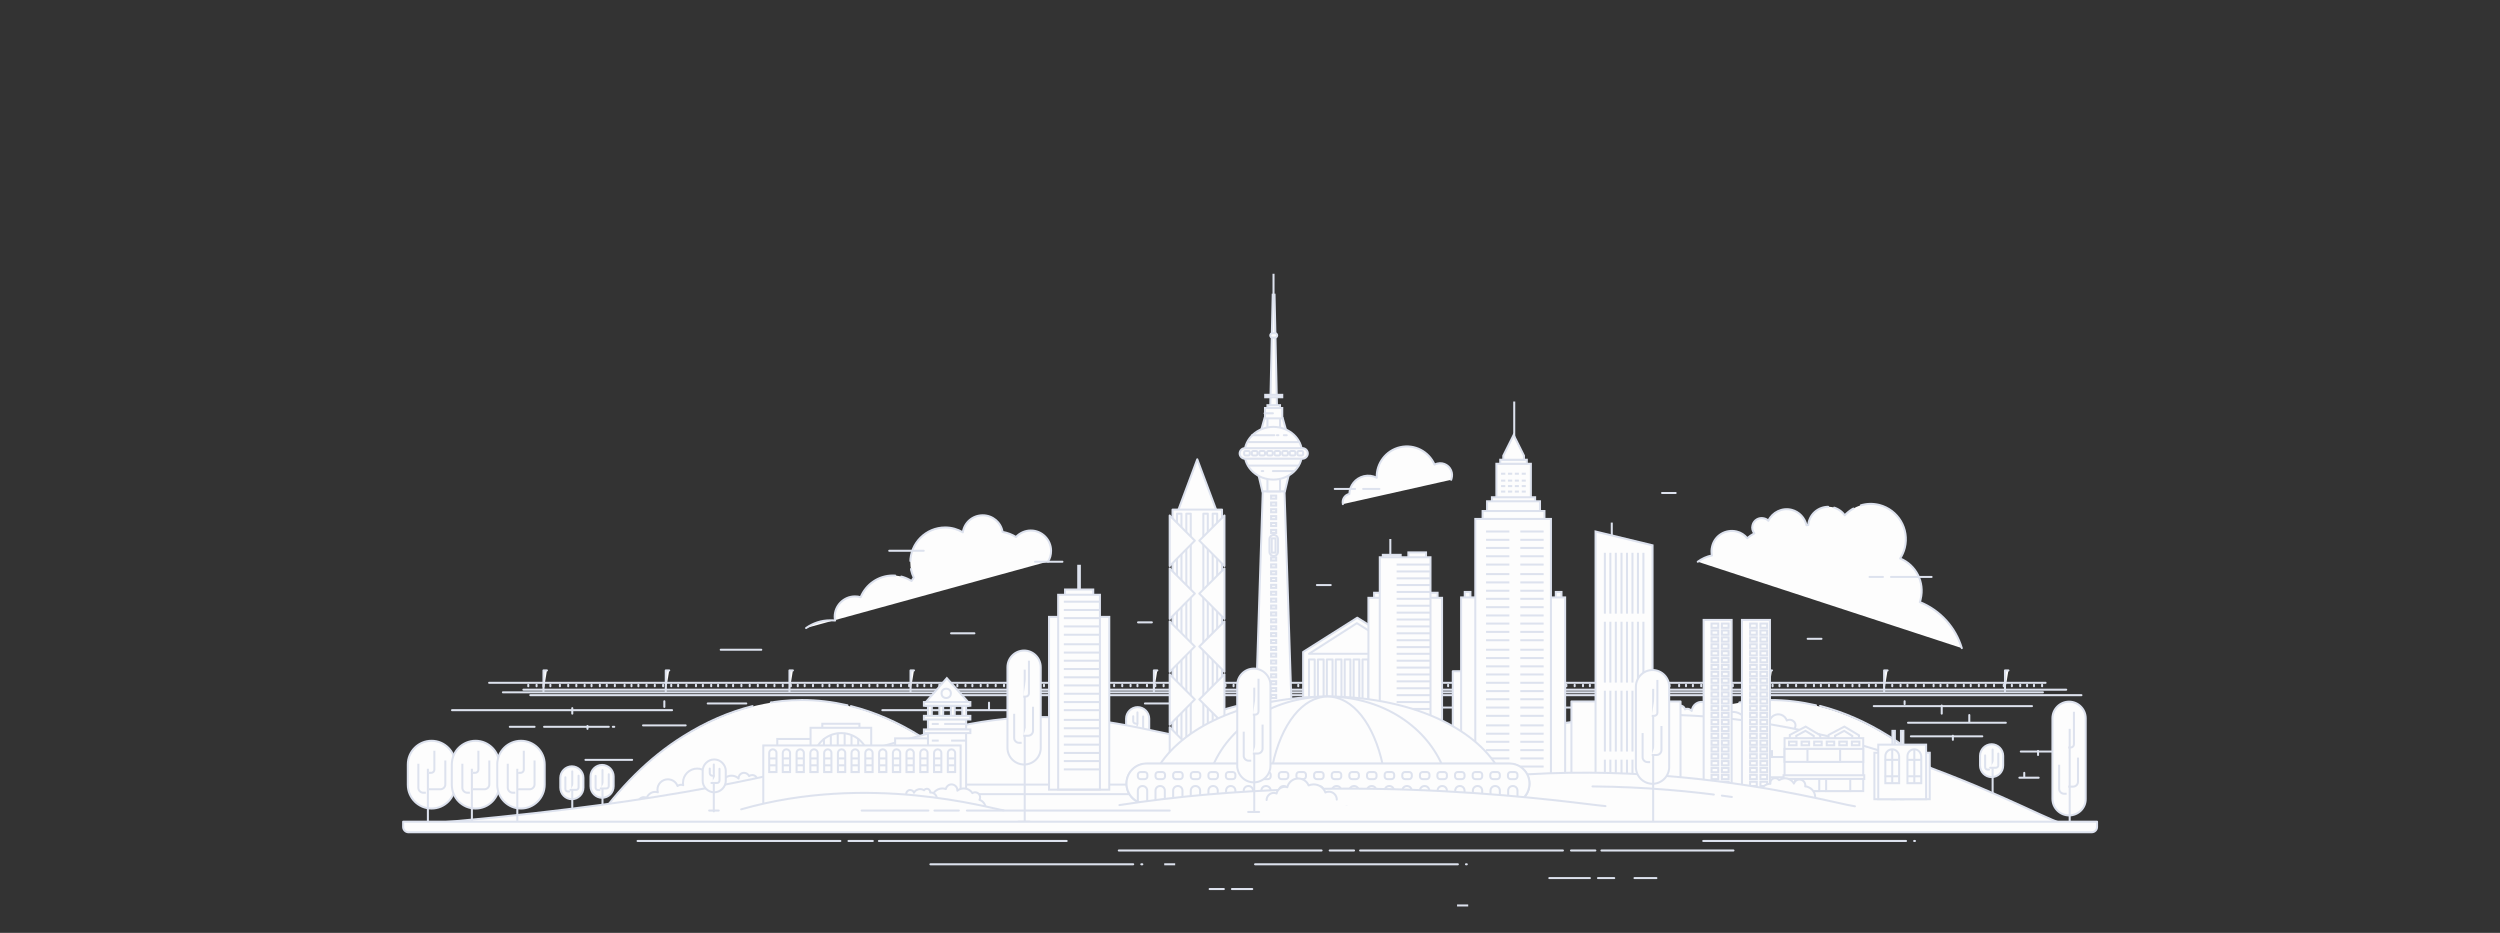 <?xml version="1.0" encoding="utf-8"?>
<!-- Generator: Adobe Illustrator 19.0.0, SVG Export Plug-In . SVG Version: 6.00 Build 0)  -->
<svg version="1.1" id="Layer_20" xmlns="http://www.w3.org/2000/svg" xmlns:xlink="http://www.w3.org/1999/xlink" x="0px" y="0px"
	 viewBox="0 0 1232.8 460" style="enable-background:new 0 0 1232.8 460;" xml:space="preserve">
<rect x="0" y="0" width="1232.8" height="460" fill="#333333" stroke="none"/>
<style type="text/css">
	
		.st0{fill:#FDFDFD;stroke:#DDE2EE;stroke-linecap:round;stroke-linejoin:round;stroke-miterlimit:10;stroke-dasharray:100,2,0,2,12,3;}
	.st1{fill:#FDFDFD;stroke:#DDE2EE;stroke-miterlimit:10;}
	
		.st2{fill:#FDFDFD;stroke:#DDE2EE;stroke-linecap:round;stroke-linejoin:round;stroke-miterlimit:10;stroke-dasharray:20,2,0,2,8,10;}
	.st3{fill:#FDFDFD;stroke:#DDE2EE;stroke-linecap:round;stroke-linejoin:round;stroke-miterlimit:10;}
	
		.st4{fill:#FDFDFD;stroke:#DDE2EE;stroke-linecap:round;stroke-linejoin:round;stroke-miterlimit:10;stroke-dasharray:10,2,0,2,8,100;}
	.st5{fill:#FDFDFD;}
	.st6{fill:none;stroke:#DDE2EE;stroke-linecap:round;stroke-linejoin:round;}
	.st7{fill:none;stroke:#DDE2EE;stroke-linecap:round;stroke-linejoin:round;stroke-dasharray:36.581,0.732,0.732,9.145;}
	.st8{fill:none;stroke:#DDE2EE;stroke-linecap:round;stroke-linejoin:round;stroke-dasharray:36.581,0.732,0.732,9.145;}
	.st9{fill:none;stroke:#DDE2EE;stroke-linecap:round;stroke-linejoin:round;stroke-dasharray:36.581,0.732,0.732,9.145;}
	.st10{fill:none;stroke:#DDE2EE;stroke-linecap:round;stroke-linejoin:round;stroke-dasharray:47;}
	.st11{fill:#FDFDFD;stroke:#DDE2EE;stroke-miterlimit:10;stroke-dasharray:30,4;}
	
		.st12{fill:#FDFDFD;stroke:#DDE2EE;stroke-linecap:round;stroke-linejoin:round;stroke-miterlimit:10;stroke-dasharray:60,2,0,2,12,3;}
	.st13{clip-path:url(#XMLID_10_);}
	
		.st14{fill:#FDFDFD;stroke:#DDE2EE;stroke-linecap:round;stroke-linejoin:round;stroke-miterlimit:10;stroke-dasharray:20,2,0,2,8,100;}
</style>
<g id="XMLID_3894_">
	<path id="XMLID_3895_" class="st0" d="M516.8,276.9c1-1.5,1.5-3.3,1.5-5.3c0-5.5-4.5-10-10-10c-2.9,0-5.5,1.3-7.3,3.2
		c-2-1.2-4.2-2.1-6.6-2.5c-0.8-4.7-4.9-8.2-9.8-8.2c-5,0-9.1,3.6-9.8,8.4c-2.6-1.5-5.5-2.4-8.7-2.4c-9.5,0-17.2,7.7-17.2,17.2
		c0,2.7,0.6,5.3,1.7,7.5l-1.1,1.7c-2.7-1.7-5.8-2.7-9.2-2.7c-7.2,0-13.3,4.4-15.9,10.7c-0.9-0.3-1.8-0.4-2.8-0.4
		c-5.5,0-10,4.5-10,10c0,0.6,0.1,1.3,0.2,1.9c-0.8-0.1-1.6-0.1-2.4-0.1c-4.4,0-8.5,1.4-11.9,3.8"/>
</g>
<line id="XMLID_3893_" class="st0" x1="458.8" y1="426.2" x2="563.3" y2="426.2"/>
<line id="XMLID_3892_" class="st0" x1="618.9" y1="426.2" x2="723.3" y2="426.2"/>
<line id="XMLID_3891_" class="st1" x1="574.1" y1="426.2" x2="579.5" y2="426.2"/>
<line id="XMLID_3890_" class="st2" x1="764" y1="433" x2="816.8" y2="433"/>
<path id="XMLID_3889_" class="st3" d="M715.6,236.6c0.4-1.2,0.6-2.3,0.3-3.6c-0.7-3.2-3.9-5.2-7.1-4.4c-0.5,0.1-1,0.3-1.4,0.5
	c-2.8-6.4-9.8-10.2-16.9-8.6c-7.1,1.6-11.9,8.1-11.6,15.1c-1.9-1-4.1-1.3-6.3-0.8c-4.2,1-7.1,4.7-7.2,8.8c0,0-0.1,0-0.1,0
	c-2.2,0.5-3.6,2.7-3.1,4.9c0,0,0,0.1,0,0.1"/>
<line id="XMLID_2679_" class="st4" x1="658.2" y1="241.1" x2="694.8" y2="241.1"/>
<line id="XMLID_2678_" class="st3" x1="469" y1="312.3" x2="480.5" y2="312.3"/>
<line id="XMLID_2677_" class="st3" x1="510.4" y1="277" x2="523.9" y2="277"/>
<path id="XMLID_2676_" class="st0" d="M967.4,319.6c-3-10.1-10.5-18.6-20.7-22.7c0.2-0.4,0.3-0.9,0.4-1.4
	c2.1-8.4-2.3-16.9-10.1-20.1c1-1.6,1.8-3.3,2.3-5.3c2.3-9.3-3.3-18.7-12.6-21.1c-6.4-1.6-12.8,0.6-17,5.1c-1.3-1.8-3.3-3.3-5.7-3.9
	c-5.4-1.3-10.8,1.9-12.1,7.3c-0.1,0.5-0.2,0.9-0.2,1.4c-0.3,0-0.6,0-0.9,0.1c-0.8-3.6-3.5-6.6-7.3-7.6c-4.7-1.2-9.5,1.2-11.5,5.4
	c-0.6-0.6-1.3-1-2.2-1.2c-2.5-0.6-5,0.9-5.6,3.4c-0.4,1.5,0,2.9,0.9,4c-1.3,0.7-2.4,1.5-3.5,2.4c-1.3-1.6-3.1-2.8-5.2-3.3
	c-5.4-1.3-10.8,1.9-12.1,7.3c-0.4,1.5-0.4,3.1-0.1,4.5c-2.6,0.5-4.9,1.6-7,3.1"/>
<line id="XMLID_2675_" class="st0" x1="839.9" y1="414.7" x2="944.3" y2="414.7"/>
<line id="XMLID_2668_" class="st1" x1="718.5" y1="446.5" x2="724" y2="446.5"/>
<g id="XMLID_3079_">
	<g id="XMLID_3300_">
		<polyline id="XMLID_3313_" class="st3" points="328.3,341.1 328.3,330.6 330,330.6 		"/>
		<polyline id="XMLID_3312_" class="st3" points="268,341.1 268,330.6 269.7,330.6 		"/>
		<polyline id="XMLID_3311_" class="st3" points="389.3,341.1 389.3,330.6 391,330.6 		"/>
		<polyline id="XMLID_3310_" class="st3" points="449,341.1 449,330.6 450.7,330.6 		"/>
		<polyline id="XMLID_3309_" class="st3" points="508.7,341.1 508.7,330.6 510.4,330.6 		"/>
		<polyline id="XMLID_3308_" class="st3" points="569,341.1 569,330.6 570.7,330.6 		"/>
		<polyline id="XMLID_3307_" class="st3" points="628,341.1 628,330.6 630.4,330.6 		"/>
		<polyline id="XMLID_3306_" class="st3" points="688.4,341.1 688.4,330.6 689.4,330.6 		"/>
		<polyline id="XMLID_3305_" class="st3" points="748.7,341.1 748.7,330.6 750.4,330.6 		"/>
		<polyline id="XMLID_3304_" class="st3" points="809,341.1 809,330.6 810.7,330.6 		"/>
		<polyline id="XMLID_3303_" class="st3" points="872.1,341.1 872.1,330.6 873.8,330.6 		"/>
		<polyline id="XMLID_3302_" class="st3" points="929.1,341.1 929.1,330.6 930.8,330.6 		"/>
		<polyline id="XMLID_3301_" class="st3" points="988.7,341.1 988.7,330.6 990.4,330.6 		"/>
	</g>
	<line id="XMLID_2667_" class="st3" x1="1007.4" y1="341.4" x2="248" y2="341.4"/>
	<path id="XMLID_2666_" class="st3" d="M258.1,408.6h37.3c12.8-19,27.7-33.7,44.3-44c17.7-11,36.4-16.9,55.7-16.9
		c19.3,0,38,6,55.7,17c16.6,10.3,31.5,24.8,44.3,43.9h38.5c12.8-19,27.7-33.7,44.3-44c17.7-11,36.4-16.9,55.7-16.9
		c19.3,0,38,6,55.7,17c16.6,10.3,31.5,24.8,44.3,43.9H773c12.8-19,27.7-33.7,44.3-44c17.7-11,36.4-16.9,55.7-16.9
		c19.3,0,38,6,55.7,17c16.6,10.3,31.5,24.8,44.3,43.9h17.4"/>
	<line id="XMLID_3297_" class="st3" x1="261.5" y1="342.8" x2="1026.4" y2="342.8"/>
	<line id="XMLID_3296_" class="st3" x1="241.2" y1="336.7" x2="1008.7" y2="336.7"/>
	<line id="XMLID_3295_" class="st3" x1="258.1" y1="340.1" x2="1018.9" y2="340.1"/>
	<g id="XMLID_3102_">
		<line id="XMLID_3294_" class="st3" x1="260.5" y1="338.4" x2="260.5" y2="337.7"/>
		<line id="XMLID_3293_" class="st3" x1="264.6" y1="338.4" x2="264.6" y2="337.7"/>
		<line id="XMLID_3292_" class="st3" x1="268" y1="338.4" x2="268" y2="337.7"/>
		<line id="XMLID_3291_" class="st3" x1="271.4" y1="338.4" x2="271.4" y2="337.7"/>
		<line id="XMLID_3290_" class="st3" x1="276.1" y1="338.4" x2="276.1" y2="337.7"/>
		<line id="XMLID_3289_" class="st3" x1="280.2" y1="338.4" x2="280.2" y2="337.7"/>
		<line id="XMLID_3288_" class="st3" x1="284.2" y1="338.4" x2="284.2" y2="337.7"/>
		<line id="XMLID_3287_" class="st3" x1="288.3" y1="338.4" x2="288.3" y2="337.7"/>
		<line id="XMLID_3286_" class="st3" x1="291.7" y1="338.4" x2="291.7" y2="337.7"/>
		<line id="XMLID_3285_" class="st3" x1="295.8" y1="338.4" x2="295.8" y2="337.7"/>
		<line id="XMLID_3284_" class="st3" x1="299.2" y1="338.4" x2="299.2" y2="337.7"/>
		<line id="XMLID_3283_" class="st3" x1="303.2" y1="338.4" x2="303.2" y2="337.7"/>
		<line id="XMLID_3282_" class="st3" x1="308" y1="338.4" x2="308" y2="337.7"/>
		<line id="XMLID_3281_" class="st3" x1="311.4" y1="338.4" x2="311.4" y2="337.7"/>
		<line id="XMLID_3280_" class="st3" x1="314.8" y1="338.4" x2="314.8" y2="337.7"/>
		<line id="XMLID_3279_" class="st3" x1="318.8" y1="338.4" x2="318.8" y2="337.7"/>
		<line id="XMLID_3278_" class="st3" x1="322.9" y1="338.4" x2="322.9" y2="337.7"/>
		<line id="XMLID_3277_" class="st3" x1="327" y1="338.4" x2="327" y2="337.7"/>
		<line id="XMLID_3276_" class="st3" x1="331" y1="338.4" x2="331" y2="337.7"/>
		<line id="XMLID_3275_" class="st3" x1="334.4" y1="338.4" x2="334.4" y2="337.7"/>
		<line id="XMLID_3274_" class="st3" x1="338.5" y1="338.4" x2="338.5" y2="337.7"/>
		<line id="XMLID_3273_" class="st3" x1="343.2" y1="338.4" x2="343.2" y2="337.7"/>
		<line id="XMLID_3272_" class="st3" x1="346.6" y1="338.4" x2="346.6" y2="337.7"/>
		<line id="XMLID_3271_" class="st3" x1="350.7" y1="338.4" x2="350.7" y2="337.7"/>
		<line id="XMLID_3270_" class="st3" x1="354.1" y1="338.4" x2="354.1" y2="337.7"/>
		<line id="XMLID_3269_" class="st3" x1="358.2" y1="338.4" x2="358.2" y2="337.7"/>
		<line id="XMLID_3268_" class="st3" x1="361.5" y1="338.4" x2="361.5" y2="337.7"/>
		<line id="XMLID_3267_" class="st3" x1="365.6" y1="338.4" x2="365.6" y2="337.7"/>
		<line id="XMLID_3266_" class="st3" x1="369.7" y1="338.4" x2="369.7" y2="337.7"/>
		<line id="XMLID_3265_" class="st3" x1="373.7" y1="338.4" x2="373.7" y2="337.7"/>
		<line id="XMLID_3264_" class="st3" x1="377.8" y1="338.4" x2="377.8" y2="337.7"/>
		<line id="XMLID_3263_" class="st3" x1="381.9" y1="338.4" x2="381.9" y2="337.7"/>
		<line id="XMLID_3262_" class="st3" x1="386" y1="338.4" x2="386" y2="337.7"/>
		<line id="XMLID_3261_" class="st3" x1="390" y1="338.4" x2="390" y2="337.7"/>
		<line id="XMLID_3260_" class="st3" x1="393.4" y1="338.4" x2="393.4" y2="337.7"/>
		<line id="XMLID_3259_" class="st3" x1="396.8" y1="338.4" x2="396.8" y2="337.7"/>
		<line id="XMLID_3258_" class="st3" x1="400.9" y1="338.4" x2="400.9" y2="337.7"/>
		<line id="XMLID_3257_" class="st3" x1="405.6" y1="338.4" x2="405.6" y2="337.7"/>
		<line id="XMLID_3256_" class="st3" x1="409" y1="338.4" x2="409" y2="337.7"/>
		<line id="XMLID_3255_" class="st3" x1="413.1" y1="338.4" x2="413.1" y2="337.7"/>
		<line id="XMLID_3254_" class="st3" x1="416.5" y1="338.4" x2="416.5" y2="337.7"/>
		<line id="XMLID_3253_" class="st3" x1="420.5" y1="338.4" x2="420.5" y2="337.7"/>
		<line id="XMLID_3252_" class="st3" x1="424.6" y1="338.4" x2="424.6" y2="337.7"/>
		<line id="XMLID_3251_" class="st3" x1="428.7" y1="338.4" x2="428.7" y2="337.7"/>
		<line id="XMLID_3250_" class="st3" x1="432.7" y1="338.4" x2="432.7" y2="337.7"/>
		<line id="XMLID_3249_" class="st3" x1="436.8" y1="338.4" x2="436.8" y2="337.7"/>
		<line id="XMLID_3248_" class="st3" x1="440.2" y1="338.4" x2="440.2" y2="337.7"/>
		<line id="XMLID_3247_" class="st3" x1="444.3" y1="338.4" x2="444.3" y2="337.7"/>
		<line id="XMLID_3246_" class="st3" x1="448.3" y1="338.4" x2="448.3" y2="337.7"/>
		<line id="XMLID_3245_" class="st3" x1="452.4" y1="338.4" x2="452.4" y2="337.7"/>
		<line id="XMLID_3244_" class="st3" x1="455.8" y1="338.4" x2="455.8" y2="337.7"/>
		<line id="XMLID_3243_" class="st3" x1="459.2" y1="338.4" x2="459.2" y2="337.7"/>
		<line id="XMLID_3242_" class="st3" x1="463.2" y1="338.4" x2="463.2" y2="337.7"/>
		<line id="XMLID_3241_" class="st3" x1="467.3" y1="338.4" x2="467.3" y2="337.7"/>
		<line id="XMLID_3240_" class="st3" x1="472.1" y1="338.4" x2="472.1" y2="337.7"/>
		<line id="XMLID_3239_" class="st3" x1="476.1" y1="338.4" x2="476.1" y2="337.7"/>
		<line id="XMLID_3238_" class="st3" x1="479.5" y1="338.4" x2="479.5" y2="337.7"/>
		<line id="XMLID_3237_" class="st3" x1="483.6" y1="338.4" x2="483.6" y2="337.7"/>
		<line id="XMLID_3236_" class="st3" x1="487" y1="338.4" x2="487" y2="337.7"/>
		<line id="XMLID_3235_" class="st3" x1="491" y1="338.4" x2="491" y2="337.7"/>
		<line id="XMLID_3234_" class="st3" x1="495.1" y1="338.4" x2="495.1" y2="337.7"/>
		<line id="XMLID_3233_" class="st3" x1="498.5" y1="338.4" x2="498.5" y2="337.7"/>
		<line id="XMLID_3232_" class="st3" x1="502.6" y1="338.4" x2="502.6" y2="337.7"/>
		<line id="XMLID_3231_" class="st3" x1="506.6" y1="338.4" x2="506.6" y2="337.7"/>
		<line id="XMLID_3230_" class="st3" x1="510.7" y1="338.4" x2="510.7" y2="337.7"/>
		<line id="XMLID_3229_" class="st3" x1="514.8" y1="338.4" x2="514.8" y2="337.7"/>
		<line id="XMLID_3228_" class="st3" x1="518.8" y1="338.4" x2="518.8" y2="337.7"/>
		<line id="XMLID_3227_" class="st3" x1="522.2" y1="338.4" x2="522.2" y2="337.7"/>
		<line id="XMLID_3226_" class="st3" x1="526.3" y1="338.4" x2="526.3" y2="337.7"/>
		<line id="XMLID_3225_" class="st3" x1="530.4" y1="338.4" x2="530.4" y2="337.7"/>
		<line id="XMLID_3224_" class="st3" x1="534.4" y1="338.4" x2="534.4" y2="337.7"/>
		<line id="XMLID_3223_" class="st3" x1="538.5" y1="338.4" x2="538.5" y2="337.7"/>
		<line id="XMLID_3222_" class="st3" x1="541.9" y1="338.4" x2="541.9" y2="337.7"/>
		<line id="XMLID_3221_" class="st3" x1="546" y1="338.4" x2="546" y2="337.7"/>
		<line id="XMLID_3220_" class="st3" x1="549.4" y1="338.4" x2="549.4" y2="337.7"/>
		<line id="XMLID_3219_" class="st3" x1="553.4" y1="338.4" x2="553.4" y2="337.7"/>
		<line id="XMLID_3218_" class="st3" x1="557.5" y1="338.4" x2="557.5" y2="337.7"/>
		<line id="XMLID_3217_" class="st3" x1="560.9" y1="338.4" x2="560.9" y2="337.7"/>
		<line id="XMLID_3216_" class="st3" x1="565.6" y1="338.4" x2="565.6" y2="337.7"/>
		<line id="XMLID_3215_" class="st3" x1="569.7" y1="338.4" x2="569.7" y2="337.7"/>
		<line id="XMLID_3214_" class="st3" x1="573.8" y1="338.4" x2="573.8" y2="337.7"/>
		<line id="XMLID_3213_" class="st3" x1="577.8" y1="338.4" x2="577.8" y2="337.7"/>
		<line id="XMLID_3212_" class="st3" x1="581.2" y1="338.4" x2="581.2" y2="337.7"/>
		<line id="XMLID_3211_" class="st3" x1="584.6" y1="338.4" x2="584.6" y2="337.7"/>
		<line id="XMLID_3210_" class="st3" x1="588.7" y1="338.4" x2="588.7" y2="337.7"/>
		<line id="XMLID_3209_" class="st3" x1="592.8" y1="338.4" x2="592.8" y2="337.7"/>
		<line id="XMLID_3208_" class="st3" x1="596.1" y1="338.4" x2="596.1" y2="337.7"/>
		<line id="XMLID_3207_" class="st3" x1="600.9" y1="338.4" x2="600.9" y2="337.7"/>
		<line id="XMLID_3206_" class="st3" x1="604.3" y1="338.4" x2="604.3" y2="337.7"/>
		<line id="XMLID_3205_" class="st3" x1="608.3" y1="338.4" x2="608.3" y2="337.7"/>
		<line id="XMLID_3204_" class="st3" x1="612.4" y1="338.4" x2="612.4" y2="337.7"/>
		<line id="XMLID_3203_" class="st3" x1="616.5" y1="338.4" x2="616.5" y2="337.7"/>
		<line id="XMLID_3202_" class="st3" x1="620.6" y1="338.4" x2="620.6" y2="337.7"/>
		<line id="XMLID_3201_" class="st3" x1="623.9" y1="338.4" x2="623.9" y2="337.7"/>
		<line id="XMLID_3200_" class="st3" x1="627.3" y1="338.4" x2="627.3" y2="337.7"/>
		<line id="XMLID_3199_" class="st3" x1="632.1" y1="338.4" x2="632.1" y2="337.7"/>
		<line id="XMLID_3198_" class="st3" x1="636.1" y1="338.4" x2="636.1" y2="337.7"/>
		<line id="XMLID_3197_" class="st3" x1="640.2" y1="338.4" x2="640.2" y2="337.7"/>
		<line id="XMLID_3196_" class="st3" x1="643.6" y1="338.4" x2="643.6" y2="337.7"/>
		<line id="XMLID_3195_" class="st3" x1="647" y1="338.4" x2="647" y2="337.7"/>
		<line id="XMLID_3194_" class="st3" x1="651.1" y1="338.4" x2="651.1" y2="337.7"/>
		<line id="XMLID_3193_" class="st3" x1="655.1" y1="338.4" x2="655.1" y2="337.7"/>
		<line id="XMLID_3192_" class="st3" x1="659.2" y1="338.4" x2="659.2" y2="337.7"/>
		<line id="XMLID_3191_" class="st3" x1="663.9" y1="338.4" x2="663.9" y2="337.7"/>
		<line id="XMLID_3190_" class="st3" x1="667.3" y1="338.4" x2="667.3" y2="337.7"/>
		<line id="XMLID_3189_" class="st3" x1="671.4" y1="338.4" x2="671.4" y2="337.7"/>
		<line id="XMLID_3188_" class="st3" x1="674.8" y1="338.4" x2="674.8" y2="337.7"/>
		<line id="XMLID_3187_" class="st3" x1="678.9" y1="338.4" x2="678.9" y2="337.7"/>
		<line id="XMLID_3186_" class="st3" x1="682.9" y1="338.4" x2="682.9" y2="337.7"/>
		<line id="XMLID_3185_" class="st3" x1="686.3" y1="338.4" x2="686.3" y2="337.7"/>
		<line id="XMLID_3184_" class="st3" x1="689.7" y1="338.4" x2="689.7" y2="337.7"/>
		<line id="XMLID_3183_" class="st3" x1="693.8" y1="338.4" x2="693.8" y2="337.7"/>
		<line id="XMLID_3182_" class="st3" x1="698.5" y1="338.4" x2="698.5" y2="337.7"/>
		<line id="XMLID_3181_" class="st3" x1="702.6" y1="338.4" x2="702.6" y2="337.7"/>
		<line id="XMLID_3180_" class="st3" x1="706.7" y1="338.4" x2="706.7" y2="337.7"/>
		<line id="XMLID_3179_" class="st3" x1="710.1" y1="338.4" x2="710.1" y2="337.7"/>
		<line id="XMLID_3178_" class="st3" x1="714.1" y1="338.4" x2="714.1" y2="337.7"/>
		<line id="XMLID_3177_" class="st3" x1="718.2" y1="338.4" x2="718.2" y2="337.7"/>
		<line id="XMLID_3176_" class="st3" x1="721.6" y1="338.4" x2="721.6" y2="337.7"/>
		<line id="XMLID_3175_" class="st3" x1="725.6" y1="338.4" x2="725.6" y2="337.7"/>
		<line id="XMLID_3174_" class="st3" x1="729.7" y1="338.4" x2="729.7" y2="337.7"/>
		<line id="XMLID_3173_" class="st3" x1="733.8" y1="338.4" x2="733.8" y2="337.7"/>
		<line id="XMLID_3172_" class="st3" x1="737.2" y1="338.4" x2="737.2" y2="337.7"/>
		<line id="XMLID_3171_" class="st3" x1="741.2" y1="338.4" x2="741.2" y2="337.7"/>
		<line id="XMLID_3170_" class="st3" x1="745.3" y1="338.4" x2="745.3" y2="337.7"/>
		<line id="XMLID_3169_" class="st3" x1="748.7" y1="338.4" x2="748.7" y2="337.7"/>
		<line id="XMLID_3168_" class="st3" x1="752.8" y1="338.4" x2="752.8" y2="337.7"/>
		<line id="XMLID_3167_" class="st3" x1="756.8" y1="338.4" x2="756.8" y2="337.7"/>
		<line id="XMLID_3166_" class="st3" x1="761.6" y1="338.4" x2="761.6" y2="337.7"/>
		<line id="XMLID_3165_" class="st3" x1="765.7" y1="338.4" x2="765.7" y2="337.7"/>
		<line id="XMLID_3164_" class="st3" x1="769" y1="338.4" x2="769" y2="337.7"/>
		<line id="XMLID_3163_" class="st3" x1="772.4" y1="338.4" x2="772.4" y2="337.7"/>
		<line id="XMLID_3162_" class="st3" x1="776.5" y1="338.4" x2="776.5" y2="337.7"/>
		<line id="XMLID_3161_" class="st3" x1="780.6" y1="338.4" x2="780.6" y2="337.7"/>
		<line id="XMLID_3160_" class="st3" x1="784" y1="338.4" x2="784" y2="337.7"/>
		<line id="XMLID_3159_" class="st3" x1="788" y1="338.4" x2="788" y2="337.7"/>
		<line id="XMLID_3158_" class="st3" x1="792.1" y1="338.4" x2="792.1" y2="337.7"/>
		<line id="XMLID_3157_" class="st3" x1="796.2" y1="338.4" x2="796.2" y2="337.7"/>
		<line id="XMLID_3156_" class="st3" x1="800.2" y1="338.4" x2="800.2" y2="337.7"/>
		<line id="XMLID_3155_" class="st3" x1="804.3" y1="338.4" x2="804.3" y2="337.7"/>
		<line id="XMLID_3154_" class="st3" x1="808.4" y1="338.4" x2="808.4" y2="337.7"/>
		<line id="XMLID_3153_" class="st3" x1="811.8" y1="338.4" x2="811.8" y2="337.7"/>
		<line id="XMLID_3152_" class="st3" x1="815.2" y1="338.4" x2="815.2" y2="337.7"/>
		<line id="XMLID_3151_" class="st3" x1="819.2" y1="338.4" x2="819.2" y2="337.7"/>
		<line id="XMLID_3150_" class="st3" x1="823.3" y1="338.4" x2="823.3" y2="337.7"/>
		<line id="XMLID_3149_" class="st3" x1="828" y1="338.4" x2="828" y2="337.7"/>
		<line id="XMLID_3148_" class="st3" x1="831.4" y1="338.4" x2="831.4" y2="337.7"/>
		<line id="XMLID_3147_" class="st3" x1="834.8" y1="338.4" x2="834.8" y2="337.7"/>
		<line id="XMLID_3146_" class="st3" x1="838.9" y1="338.4" x2="838.9" y2="337.7"/>
		<line id="XMLID_3145_" class="st3" x1="843" y1="338.4" x2="843" y2="337.7"/>
		<line id="XMLID_3144_" class="st3" x1="847" y1="338.4" x2="847" y2="337.7"/>
		<line id="XMLID_3143_" class="st3" x1="851.1" y1="338.4" x2="851.1" y2="337.7"/>
		<line id="XMLID_3142_" class="st3" x1="854.5" y1="338.4" x2="854.5" y2="337.7"/>
		<line id="XMLID_3141_" class="st3" x1="859.2" y1="338.4" x2="859.2" y2="337.7"/>
		<line id="XMLID_3140_" class="st3" x1="862.6" y1="338.4" x2="862.6" y2="337.7"/>
		<line id="XMLID_3139_" class="st3" x1="866.7" y1="338.4" x2="866.7" y2="337.7"/>
		<line id="XMLID_3138_" class="st3" x1="870.8" y1="338.4" x2="870.8" y2="337.7"/>
		<line id="XMLID_3137_" class="st3" x1="874.1" y1="338.4" x2="874.1" y2="337.7"/>
		<line id="XMLID_3136_" class="st3" x1="877.5" y1="338.4" x2="877.5" y2="337.7"/>
		<line id="XMLID_3135_" class="st3" x1="881.6" y1="338.4" x2="881.6" y2="337.7"/>
		<line id="XMLID_3134_" class="st3" x1="885.7" y1="338.4" x2="885.7" y2="337.7"/>
		<line id="XMLID_3133_" class="st3" x1="890.4" y1="338.4" x2="890.4" y2="337.7"/>
		<line id="XMLID_3132_" class="st3" x1="894.5" y1="338.4" x2="894.5" y2="337.7"/>
		<line id="XMLID_3131_" class="st3" x1="897.9" y1="338.4" x2="897.9" y2="337.7"/>
		<line id="XMLID_3130_" class="st3" x1="901.9" y1="338.4" x2="901.9" y2="337.7"/>
		<line id="XMLID_3129_" class="st3" x1="906" y1="338.4" x2="906" y2="337.7"/>
		<line id="XMLID_3128_" class="st3" x1="909.4" y1="338.4" x2="909.4" y2="337.7"/>
		<line id="XMLID_3127_" class="st3" x1="913.5" y1="338.4" x2="913.5" y2="337.7"/>
		<line id="XMLID_3126_" class="st3" x1="916.9" y1="338.4" x2="916.9" y2="337.7"/>
		<line id="XMLID_3125_" class="st3" x1="921.6" y1="338.4" x2="921.6" y2="337.7"/>
		<line id="XMLID_3124_" class="st3" x1="925" y1="338.4" x2="925" y2="337.7"/>
		<line id="XMLID_3123_" class="st3" x1="929.1" y1="338.4" x2="929.1" y2="337.7"/>
		<line id="XMLID_3122_" class="st3" x1="933.1" y1="338.4" x2="933.1" y2="337.7"/>
		<line id="XMLID_3121_" class="st3" x1="937.2" y1="338.4" x2="937.2" y2="337.7"/>
		<line id="XMLID_3120_" class="st3" x1="940.6" y1="338.4" x2="940.6" y2="337.7"/>
		<line id="XMLID_3119_" class="st3" x1="944.7" y1="338.4" x2="944.7" y2="337.7"/>
		<line id="XMLID_3118_" class="st3" x1="948.7" y1="338.4" x2="948.7" y2="337.7"/>
		<line id="XMLID_3117_" class="st3" x1="953.5" y1="338.4" x2="953.5" y2="337.7"/>
		<line id="XMLID_3116_" class="st3" x1="956.9" y1="338.4" x2="956.9" y2="337.7"/>
		<line id="XMLID_3115_" class="st3" x1="960.3" y1="338.4" x2="960.3" y2="337.7"/>
		<line id="XMLID_3114_" class="st3" x1="964.3" y1="338.4" x2="964.3" y2="337.7"/>
		<line id="XMLID_3113_" class="st3" x1="968.4" y1="338.4" x2="968.4" y2="337.7"/>
		<line id="XMLID_3112_" class="st3" x1="971.8" y1="338.4" x2="971.8" y2="337.7"/>
		<line id="XMLID_3111_" class="st3" x1="975.8" y1="338.4" x2="975.8" y2="337.7"/>
		<line id="XMLID_3110_" class="st3" x1="979.2" y1="338.4" x2="979.2" y2="337.7"/>
		<line id="XMLID_3109_" class="st3" x1="983.3" y1="338.4" x2="983.3" y2="337.7"/>
		<line id="XMLID_3108_" class="st3" x1="988.1" y1="338.4" x2="988.1" y2="337.7"/>
		<line id="XMLID_3107_" class="st3" x1="992.1" y1="338.4" x2="992.1" y2="337.7"/>
		<line id="XMLID_3106_" class="st3" x1="996.2" y1="338.4" x2="996.2" y2="337.7"/>
		<line id="XMLID_3105_" class="st3" x1="999.6" y1="338.4" x2="999.6" y2="337.7"/>
		<line id="XMLID_3104_" class="st3" x1="1003" y1="338.4" x2="1003" y2="337.7"/>
		<line id="XMLID_3103_" class="st3" x1="1007" y1="338.4" x2="1007" y2="337.7"/>
	</g>
	<line id="XMLID_3101_" class="st3" x1="924" y1="348.2" x2="1002" y2="348.2"/>
	<line id="XMLID_3100_" class="st3" x1="940.9" y1="356.4" x2="989.1" y2="356.4"/>
	<line id="XMLID_3099_" class="st3" x1="942.3" y1="363.1" x2="977.5" y2="363.1"/>
	<line id="XMLID_3098_" class="st3" x1="996.5" y1="370.6" x2="1018.2" y2="370.6"/>
	<line id="XMLID_3097_" class="st3" x1="971.1" y1="352.6" x2="971.1" y2="356"/>
	<line id="XMLID_2665_" class="st3" x1="995.8" y1="383.5" x2="1005.3" y2="383.5"/>
	<line id="XMLID_2664_" class="st3" x1="998.2" y1="381.1" x2="998.2" y2="383.1"/>
	<line id="XMLID_3096_" class="st3" x1="957.5" y1="347.9" x2="957.5" y2="351.9"/>
	<line id="XMLID_3095_" class="st3" x1="939.2" y1="347.2" x2="939.2" y2="345.8"/>
	<line id="XMLID_3094_" class="st3" x1="963" y1="362.8" x2="963" y2="364.8"/>
	<line id="XMLID_3093_" class="st3" x1="1005" y1="370.3" x2="1005" y2="372.3"/>
	<line id="XMLID_3091_" class="st3" x1="222.9" y1="350.2" x2="331.4" y2="350.2"/>
	<line id="XMLID_3090_" class="st3" x1="435.1" y1="350.2" x2="508.3" y2="350.2"/>
	<line id="XMLID_3089_" class="st3" x1="338.1" y1="357.7" x2="317.1" y2="357.7"/>
	<line id="XMLID_3088_" class="st3" x1="519.2" y1="369.2" x2="475.8" y2="369.2"/>
	<line id="XMLID_3087_" class="st3" x1="288.7" y1="374.7" x2="311.7" y2="374.7"/>
	<line id="XMLID_3086_" class="st3" x1="564.6" y1="346.9" x2="587.7" y2="346.9"/>
	<line id="XMLID_3085_" class="st3" x1="327.6" y1="348.6" x2="327.6" y2="345.8"/>
	<line id="XMLID_2663_" class="st3" x1="282.2" y1="351.9" x2="282.2" y2="349.2"/>
	<line id="XMLID_2662_" class="st3" x1="289.7" y1="359.4" x2="289.7" y2="358"/>
	<line id="XMLID_3084_" class="st3" x1="487.7" y1="349.9" x2="487.7" y2="346.5"/>
	<polyline id="XMLID_3083_" class="st3" points="368,346.9 357.5,346.9 349,346.9 	"/>
	<line id="XMLID_3082_" class="st3" x1="499.2" y1="370.3" x2="499.2" y2="368.9"/>
	<line id="XMLID_3081_" class="st3" x1="520.5" y1="362.5" x2="555.8" y2="362.5"/>
	<line id="XMLID_3080_" class="st3" x1="541.2" y1="362.1" x2="541.2" y2="364.1"/>
	<line id="XMLID_2661_" class="st3" x1="690.1" y1="348.9" x2="821.6" y2="348.9"/>
	<line id="XMLID_2660_" class="st3" x1="751.1" y1="356.4" x2="794.5" y2="356.4"/>
	<line id="XMLID_2659_" class="st3" x1="724" y1="363.8" x2="744.3" y2="363.8"/>
	<line id="XMLID_2658_" class="st3" x1="717.2" y1="363.8" x2="719.9" y2="363.8"/>
	<line id="XMLID_2657_" class="st3" x1="745" y1="370.6" x2="783.6" y2="370.6"/>
	<line id="XMLID_2656_" class="st3" x1="776.5" y1="354" x2="776.5" y2="356"/>
	<line id="XMLID_2655_" class="st3" x1="724.3" y1="348.6" x2="724.3" y2="351.9"/>
	<line id="XMLID_2654_" class="st3" x1="767.7" y1="348.6" x2="767.7" y2="351.9"/>
	<line id="XMLID_2653_" class="st3" x1="706.7" y1="347.9" x2="706.7" y2="346.5"/>
	<line id="XMLID_2652_" class="st3" x1="785.3" y1="347.9" x2="785.3" y2="346.5"/>
	<line id="XMLID_2651_" class="st3" x1="729.7" y1="363.5" x2="729.7" y2="364.8"/>
	<line id="XMLID_2650_" class="st3" x1="756.2" y1="370.3" x2="756.2" y2="372.3"/>
	<line id="XMLID_2649_" class="st3" x1="729.4" y1="380.8" x2="771.4" y2="380.8"/>
	<line id="XMLID_2648_" class="st3" x1="741.2" y1="381.1" x2="741.2" y2="383.1"/>
	<line id="XMLID_2647_" class="st3" x1="769.7" y1="379.1" x2="769.7" y2="379.7"/>
	<line id="XMLID_2646_" class="st3" x1="760.9" y1="356" x2="760.9" y2="359.4"/>
	<line id="XMLID_2645_" class="st3" x1="302.2" y1="358.4" x2="302.9" y2="358.4"/>
	<line id="XMLID_1002_" class="st3" x1="263.6" y1="358.4" x2="251.4" y2="358.4"/>
	<line id="XMLID_1001_" class="st3" x1="268.3" y1="358.4" x2="300.2" y2="358.4"/>
	<path id="XMLID_1000_" class="st3" d="M983.6,325.2"/>
	<g id="XMLID_999_">
		<path id="XMLID_3779_" class="st5" d="M984,407h-8.1c-12.6-19-27.5-33.2-44.3-43.6c-19-11.8-38.7-18.1-58.6-18.1
			c-20,0-39.7,6.4-58.6,18.1c-16.7,10.4-31.6,24.6-44.3,43.6h-33.4c-12.6-19-27.5-33.2-44.3-43.6c-19-11.8-38.7-18.1-58.6-18.1
			c-20,0-39.7,6.4-58.6,18.1C558.6,373.8,543.7,388,531,407h-32.8c-12.6-19-27.5-33.2-44.3-43.6c-19-11.8-38.7-18.1-58.6-18.1
			c-20,0-39.7,6.4-58.6,18.1c-16.7,10.4-31.6,24.6-44.3,43.6H262"/>
		<g id="XMLID_3771_">
			<path id="XMLID_3778_" class="st6" d="M984,406.5h-8.1c-12.6-18-27.5-32.9-44.3-43.4c-11.2-7-22.5-12-34.1-15"/>
			<path id="XMLID_3777_" class="st7" d="M895.5,347.8c-7.5-1.7-14.9-2.6-22.5-2.6c-6.6,0-13.3,0.7-19.8,2"/>
			<path id="XMLID_3776_" class="st6" d="M848.8,348.2c-11.6,2.9-23.1,7.9-34.3,14.9c-16.7,10.4-31.6,25.4-44.3,43.4h-33.4
				c-12.6-18-27.5-32.9-44.3-43.4c-11.2-7-22.7-12-34.3-14.9"/>
			<path id="XMLID_3775_" class="st8" d="M656.4,347.8c-7.5-1.7-14.9-2.6-22.5-2.6c-6.6,0-13.3,0.7-19.8,2"/>
			<path id="XMLID_3774_" class="st6" d="M609.6,348.2c-11.6,2.9-23.1,7.9-34.3,14.9c-16.7,10.4-31.6,25.4-44.3,43.4h-32.8
				c-12.6-18-27.5-32.9-44.3-43.4c-11.2-7-22.7-12-34.3-14.9"/>
			<path id="XMLID_3773_" class="st9" d="M417.9,347.8c-7.5-1.7-14.9-2.6-22.5-2.6c-6.6,0-13.3,0.7-19.8,2"/>
			<path id="XMLID_3772_" class="st6" d="M371.1,348.2c-11.6,2.9-23.1,7.9-34.2,14.9c-16.7,10.4-31.6,25.4-44.2,43.4H262"/>
		</g>
	</g>
</g>
<line id="XMLID_998_" class="st0" x1="314.4" y1="414.7" x2="526" y2="414.7"/>
<line id="XMLID_997_" class="st0" x1="551.7" y1="419.4" x2="854.8" y2="419.4"/>
<g id="XMLID_897_">
	<rect id="XMLID_996_" x="547.3" y="398.8" class="st1" width="140.9" height="2.4"/>
	<g id="XMLID_940_">
		<polygon id="XMLID_995_" class="st1" points="629.7,200.3 626.4,200.3 627.6,145.3 628.5,145.3 		"/>
		<rect id="XMLID_994_" x="623.9" y="194.7" class="st1" width="8.4" height="1.2"/>
		<path id="XMLID_993_" class="st1" d="M627.5,166.5h1.2c0.6,0,1.1-0.5,1.1-1.1l0,0c0-0.6-0.5-1.1-1.1-1.1h-1.2
			c-0.6,0-1.1,0.5-1.1,1.1l0,0C626.4,166,626.9,166.5,627.5,166.5z"/>
		<line id="XMLID_992_" class="st1" x1="628" y1="145.1" x2="628" y2="135"/>
		<polygon id="XMLID_991_" class="st1" points="638.3,391 617.9,391 623.3,223.6 632.8,223.6 		"/>
		<polygon id="XMLID_990_" class="st1" points="623.6,206.1 632.5,206.1 634.1,211.8 622,211.8 		"/>
		<polygon id="XMLID_989_" class="st1" points="633.6,242.3 622.5,242.3 620.4,233.5 635.7,233.5 		"/>
		<rect id="XMLID_988_" x="625" y="199.8" class="st1" width="6.2" height="42.5"/>
		<rect id="XMLID_987_" x="623.8" y="201.2" class="st1" width="8.5" height="5.1"/>
		<ellipse id="XMLID_986_" class="st1" cx="627.9" cy="223.5" rx="14.2" ry="13"/>
		<path id="XMLID_985_" class="st1" d="M640.4,394.4h-24.7c-1.5,0-2.7-1.2-2.7-2.7v-5.6c0-1.5,1.2-2.7,2.7-2.7h24.7
			c1.5,0,2.7,1.2,2.7,2.7v5.6C643.1,393.2,641.9,394.4,640.4,394.4z"/>
		<path id="XMLID_984_" class="st1" d="M642.3,226.2h-28.4c-1.4,0-2.6-1.2-2.6-2.6l0,0c0-1.4,1.2-2.6,2.6-2.6h28.4
			c1.4,0,2.6,1.2,2.6,2.6l0,0C644.9,225,643.7,226.2,642.3,226.2z"/>
		<g id="XMLID_922_">
			<rect id="XMLID_983_" x="626.8" y="244.4" class="st1" width="2.5" height="1.5"/>
			<rect id="XMLID_982_" x="626.8" y="247.8" class="st1" width="2.5" height="1.5"/>
			<rect id="XMLID_981_" x="626.8" y="251.1" class="st1" width="2.5" height="1.5"/>
			<rect id="XMLID_980_" x="626.8" y="254.5" class="st1" width="2.5" height="1.5"/>
			<rect id="XMLID_979_" x="626.8" y="257.9" class="st1" width="2.5" height="1.5"/>
			<rect id="XMLID_978_" x="626.8" y="261.3" class="st1" width="2.5" height="1.5"/>
			<rect id="XMLID_977_" x="626.8" y="264.7" class="st1" width="2.5" height="1.5"/>
			<rect id="XMLID_976_" x="626.8" y="268.1" class="st1" width="2.5" height="1.5"/>
			<rect id="XMLID_975_" x="626.8" y="271.5" class="st1" width="2.5" height="1.5"/>
			<rect id="XMLID_974_" x="626.8" y="274.9" class="st1" width="2.5" height="1.5"/>
			<rect id="XMLID_973_" x="626.8" y="278.3" class="st1" width="2.5" height="1.5"/>
			<rect id="XMLID_972_" x="626.8" y="281.7" class="st1" width="2.5" height="1.5"/>
			<rect id="XMLID_971_" x="626.8" y="285" class="st1" width="2.5" height="1.5"/>
			<rect id="XMLID_970_" x="626.8" y="288.4" class="st1" width="2.5" height="1.5"/>
			<rect id="XMLID_950_" x="626.8" y="291.8" class="st1" width="2.5" height="1.5"/>
			<rect id="XMLID_949_" x="626.8" y="295.2" class="st1" width="2.5" height="1.5"/>
			<rect id="XMLID_948_" x="626.8" y="298.6" class="st1" width="2.5" height="1.5"/>
			<rect id="XMLID_947_" x="626.8" y="302" class="st1" width="2.5" height="1.5"/>
			<rect id="XMLID_946_" x="626.8" y="305.4" class="st1" width="2.5" height="1.5"/>
			<rect id="XMLID_945_" x="626.8" y="308.8" class="st1" width="2.5" height="1.5"/>
			<rect id="XMLID_944_" x="626.8" y="312.2" class="st1" width="2.5" height="1.5"/>
			<rect id="XMLID_943_" x="626.8" y="315.6" class="st1" width="2.5" height="1.5"/>
			<rect id="XMLID_942_" x="626.8" y="319" class="st1" width="2.5" height="1.5"/>
			<rect id="XMLID_941_" x="626.8" y="322.3" class="st1" width="2.5" height="1.5"/>
			<rect id="XMLID_939_" x="626.8" y="325.7" class="st1" width="2.5" height="1.5"/>
			<rect id="XMLID_938_" x="626.8" y="329.1" class="st1" width="2.5" height="1.5"/>
			<rect id="XMLID_937_" x="626.8" y="332.5" class="st1" width="2.5" height="1.5"/>
			<rect id="XMLID_936_" x="626.8" y="335.9" class="st1" width="2.5" height="1.5"/>
			<rect id="XMLID_935_" x="626.8" y="339.3" class="st1" width="2.5" height="1.5"/>
			<rect id="XMLID_934_" x="626.8" y="342.7" class="st1" width="2.5" height="1.5"/>
			<rect id="XMLID_933_" x="626.8" y="346.1" class="st1" width="2.5" height="1.5"/>
			<rect id="XMLID_932_" x="626.8" y="349.5" class="st1" width="2.5" height="1.5"/>
			<rect id="XMLID_931_" x="626.8" y="352.9" class="st1" width="2.5" height="1.5"/>
			<rect id="XMLID_930_" x="626.8" y="356.2" class="st1" width="2.5" height="1.5"/>
			<rect id="XMLID_929_" x="626.8" y="359.6" class="st1" width="2.5" height="1.5"/>
			<rect id="XMLID_928_" x="626.8" y="363" class="st1" width="2.5" height="1.5"/>
			<rect id="XMLID_927_" x="626.8" y="366.4" class="st1" width="2.5" height="1.5"/>
			<rect id="XMLID_926_" x="626.8" y="369.8" class="st1" width="2.5" height="1.5"/>
			<rect id="XMLID_925_" x="626.8" y="373.2" class="st1" width="2.5" height="1.5"/>
			<rect id="XMLID_924_" x="626.8" y="376.6" class="st1" width="2.5" height="1.5"/>
			<rect id="XMLID_923_" x="626.8" y="380" class="st1" width="2.5" height="1.5"/>
		</g>
		<path id="XMLID_921_" class="st1" d="M628.1,274.2L628.1,274.2c-1.2,0-2.1-1-2.1-2.1v-6.2c0-1.2,1-2.1,2.1-2.1l0,0
			c1.2,0,2.1,1,2.1,2.1v6.2C630.2,273.2,629.2,274.2,628.1,274.2z"/>
		<rect id="XMLID_920_" x="627.1" y="265.5" class="st1" width="1.9" height="7"/>
		<g id="XMLID_911_">
			<path id="XMLID_919_" class="st1" d="M615.6,224.6h-1.4c-0.4,0-0.7-0.3-0.7-0.7v-0.8c0-0.4,0.3-0.7,0.7-0.7h1.4
				c0.4,0,0.7,0.3,0.7,0.7v0.8C616.3,224.3,616,224.6,615.6,224.6z"/>
			<path id="XMLID_918_" class="st1" d="M619.4,224.6H618c-0.4,0-0.7-0.3-0.7-0.7v-0.8c0-0.4,0.3-0.7,0.7-0.7h1.4
				c0.4,0,0.7,0.3,0.7,0.7v0.8C620,224.3,619.7,224.6,619.4,224.6z"/>
			<path id="XMLID_917_" class="st1" d="M623.1,224.6h-1.4c-0.4,0-0.7-0.3-0.7-0.7v-0.8c0-0.4,0.3-0.7,0.7-0.7h1.4
				c0.4,0,0.7,0.3,0.7,0.7v0.8C623.8,224.3,623.5,224.6,623.1,224.6z"/>
			<path id="XMLID_916_" class="st1" d="M626.9,224.6h-1.4c-0.4,0-0.7-0.3-0.7-0.7v-0.8c0-0.4,0.3-0.7,0.7-0.7h1.4
				c0.4,0,0.7,0.3,0.7,0.7v0.8C627.5,224.3,627.2,224.6,626.9,224.6z"/>
			<path id="XMLID_915_" class="st1" d="M630.6,224.6h-1.4c-0.4,0-0.7-0.3-0.7-0.7v-0.8c0-0.4,0.3-0.7,0.7-0.7h1.4
				c0.4,0,0.7,0.3,0.7,0.7v0.8C631.3,224.3,631,224.6,630.6,224.6z"/>
			<path id="XMLID_914_" class="st1" d="M634.4,224.6H633c-0.4,0-0.7-0.3-0.7-0.7v-0.8c0-0.4,0.3-0.7,0.7-0.7h1.4
				c0.4,0,0.7,0.3,0.7,0.7v0.8C635.1,224.3,634.8,224.6,634.4,224.6z"/>
			<path id="XMLID_913_" class="st1" d="M638.1,224.6h-1.4c-0.4,0-0.7-0.3-0.7-0.7v-0.8c0-0.4,0.3-0.7,0.7-0.7h1.4
				c0.4,0,0.7,0.3,0.7,0.7v0.8C638.8,224.3,638.5,224.6,638.1,224.6z"/>
			<path id="XMLID_912_" class="st1" d="M641.9,224.6h-1.4c-0.4,0-0.7-0.3-0.7-0.7v-0.8c0-0.4,0.3-0.7,0.7-0.7h1.4
				c0.4,0,0.7,0.3,0.7,0.7v0.8C642.6,224.3,642.3,224.6,641.9,224.6z"/>
		</g>
		<line id="XMLID_910_" class="st1" x1="615.5" y1="218" x2="640.6" y2="218"/>
		<line id="XMLID_909_" class="st1" x1="615.5" y1="229.6" x2="640.6" y2="229.6"/>
		<path id="XMLID_908_" class="st1" d="M652.1,395.1h-48c-1.2,0-2.1-0.9-2.1-2.1l0,0c0-1.2,0.9-2.1,2.1-2.1h48
			c1.2,0,2.1,0.9,2.1,2.1l0,0C654.2,394.2,653.2,395.1,652.1,395.1z"/>
		<path id="XMLID_907_" class="st1" d="M662.1,398.9h-68v-2.7c0-1.5,1.2-2.7,2.7-2.7h62.5c1.5,0,2.7,1.2,2.7,2.7V398.9z"/>
		<line id="XMLID_906_" class="st1" x1="616.1" y1="387.5" x2="633.1" y2="387.5"/>
		<line id="XMLID_905_" class="st3" x1="637.8" y1="232.3" x2="627.7" y2="232.3"/>
		<line id="XMLID_904_" class="st3" x1="622.9" y1="232.3" x2="622.2" y2="232.3"/>
		<line id="XMLID_903_" class="st3" x1="617.5" y1="214.6" x2="628.4" y2="214.6"/>
		<line id="XMLID_902_" class="st3" x1="629.7" y1="214.6" x2="630.4" y2="214.6"/>
		<line id="XMLID_901_" class="st3" x1="633.1" y1="214.6" x2="634.5" y2="214.6"/>
		<line id="XMLID_900_" class="st3" x1="623.6" y1="203.8" x2="627.7" y2="203.8"/>
		<path id="XMLID_899_" class="st1" d="M637.8,385.7h-2.5c-1.3,0-2.4,1.1-2.4,2.4v2.7h7.4v-2.7C640.2,386.8,639.1,385.7,637.8,385.7
			z"/>
		<g id="XMLID_898_">
			<line id="XMLID_240_" class="st5" x1="660" y1="397" x2="613" y2="397"/>
			<line id="XMLID_239_" class="st10" x1="660" y1="397.5" x2="613" y2="397.5"/>
		</g>
	</g>
</g>
<g id="XMLID_891_">
	<path id="XMLID_896_" class="st3" d="M561,364.9L561,364.9c-3.1,0-5.7-2.6-5.7-5.7v-4.8c0-3.1,2.6-5.7,5.7-5.7l0,0
		c3.1,0,5.7,2.6,5.7,5.7v4.8C566.7,362.4,564.2,364.9,561,364.9z"/>
	<line id="XMLID_895_" class="st3" x1="560.9" y1="351.3" x2="560.9" y2="374.3"/>
	<path id="XMLID_894_" class="st3" d="M559.7,360.3h2.8c0.6,0,1.2-0.5,1.2-1.2v-5.8"/>
	<path id="XMLID_893_" class="st3" d="M560.7,356.8h-0.7c-0.6,0-1.2-0.5-1.2-1.2v-2.4"/>
	<line id="XMLID_892_" class="st3" x1="563.3" y1="374" x2="558.5" y2="374"/>
</g>
<g id="XMLID_886_">
	<path id="XMLID_890_" class="st3" d="M982.1,383.2L982.1,383.2c-3.1,0-5.7-2.6-5.7-5.7v-4.8c0-3.1,2.6-5.7,5.7-5.7h0
		c3.1,0,5.7,2.6,5.7,5.7v4.8C987.8,380.7,985.2,383.2,982.1,383.2z"/>
	<line id="XMLID_889_" class="st3" x1="982.6" y1="369.6" x2="982.6" y2="394"/>
	<path id="XMLID_888_" class="st3" d="M981.4,378.6h2.8c0.6,0,1.2-0.5,1.2-1.2v-5.8"/>
	<path id="XMLID_887_" class="st3" d="M980.8,379.5h-0.7c-0.6,0-1.2-0.5-1.2-1.2v-5.8"/>
</g>
<g id="XMLID_844_">
	<path id="XMLID_885_" class="st3" d="M827.6,352.7c0.5,0.2,1.1,0.2,1.6,0c0.1,1,0.8,2,1.8,2.3c1.4,0.5,3-0.2,3.5-1.7c0,0,0,0,0-0.1
		c0.5,1.1,1.5,2.1,2.8,2.5c1.4,0.5,2.8,0.3,4-0.3c0.1,1,0.7,1.8,1.7,2.2c1.1,0.4,2.3,0,2.9-0.9c0.3,0.2,0.6,0.4,1,0.6
		c0.2,0.1,0.5,0.1,0.7,0.1c-0.3,3.1,1.5,6.1,4.6,7.2c3.6,1.3,7.6-0.6,8.9-4.2c0.1-0.4,0.2-0.8,0.3-1.2c0.3,0.3,0.6,0.5,1,0.6
		c0.6,0.2,1.2,0.2,1.7,0c0,2.1,1.3,4,3.4,4.8c2.6,0.9,5.5-0.4,6.5-3.1c0.1-0.4,0.2-0.8,0.3-1.2c0.3,0.2,0.7,0.4,1.1,0.6
		c1.8,0.7,3.8,0,5-1.4c0.3,0.4,0.7,0.7,1.2,0.9c1.5,0.5,3-0.2,3.6-1.7s-0.2-3-1.7-3.6c-0.8-0.3-1.7-0.2-2.4,0.2
		c-0.4-1.3-1.4-2.3-2.7-2.8c-2.3-0.8-4.9,0.4-5.7,2.7c-0.1,0.3-0.2,0.5-0.2,0.8c-0.5-0.4-1-0.7-1.6-0.9c-1.8-0.7-3.8-0.2-5.1,1
		c-0.3-0.6-0.8-1.1-1.5-1.4c-1.2-0.4-2.4,0-3.1,1c-0.7-1.9-2.2-3.4-4.2-4.2c-2.4-0.9-5-0.3-6.8,1.2c-0.3-0.4-0.7-0.7-1.3-0.9
		c-1.3-0.5-2.7,0.1-3.4,1.2c-0.2-0.1-0.4-0.3-0.7-0.4c-0.4-0.1-0.7-0.2-1.1-0.1c0.8-2.5-0.5-5.2-3-6.1c-2.5-0.9-5.3,0.4-6.2,3
		c-0.1,0.4-0.2,0.8-0.3,1.2c-0.3-0.4-0.7-0.7-1.2-0.9c-0.7-0.3-1.5-0.2-2.1,0.1c-0.2-0.8-0.7-1.4-1.5-1.7c-1.2-0.4-2.6,0.2-3,1.4
		C825.7,351,826.4,352.3,827.6,352.7z"/>
	<g id="XMLID_880_">
		<path id="XMLID_884_" class="st3" d="M282,394.1L282,394.1c-3.1,0-5.7-2.6-5.7-5.7v-4.8c0-3.1,2.6-5.7,5.7-5.7l0,0
			c3.1,0,5.7,2.6,5.7,5.7v4.8C287.7,391.5,285.1,394.1,282,394.1z"/>
		<line id="XMLID_883_" class="st3" x1="282.2" y1="380.4" x2="282.2" y2="398.1"/>
		<path id="XMLID_882_" class="st3" d="M281.3,389.5h2.8c0.6,0,1.2-0.5,1.2-1.2v-5.8"/>
		<path id="XMLID_881_" class="st3" d="M280.7,390.3H280c-0.6,0-1.2-0.5-1.2-1.2v-5.8"/>
	</g>
	<g id="XMLID_874_">
		<path id="XMLID_879_" class="st3" d="M296.9,393.4L296.9,393.4c-3.1,0-5.7-2.6-5.7-5.7v-4.8c0-3.1,2.6-5.7,5.7-5.7l0,0
			c3.1,0,5.7,2.6,5.7,5.7v4.8C302.6,390.8,300.1,393.4,296.9,393.4z"/>
		<line id="XMLID_878_" class="st3" x1="297.1" y1="379.7" x2="297.1" y2="397.4"/>
		<path id="XMLID_877_" class="st3" d="M296.2,388.8h2.8c0.6,0,1.2-0.5,1.2-1.2v-5.8"/>
		<path id="XMLID_875_" class="st3" d="M295.6,389.6h-0.7c-0.6,0-1.2-0.5-1.2-1.2v-5.8"/>
	</g>
	<path id="XMLID_873_" class="st3" d="M370.9,382.2c-0.6,0-1.1,0.2-1.5,0.5c-0.4-0.9-1.4-1.6-2.5-1.6c-1.5,0-2.7,1.2-2.7,2.7
		c0,0,0,0,0,0.1c-0.9-0.9-2.1-1.4-3.5-1.4c-1.4,0-2.7,0.6-3.6,1.6c-0.4-0.9-1.3-1.5-2.3-1.5c-1.2,0-2.1,0.8-2.5,1.8
		c-0.3-0.1-0.7-0.2-1.1-0.2c-0.3,0-0.5,0-0.7,0.1c-0.8-3-3.5-5.3-6.7-5.3c-3.8,0-7,3.1-7,7c0,0.4,0,0.8,0.1,1.2
		c-0.3-0.2-0.7-0.2-1.1-0.2c-0.6,0-1.2,0.2-1.7,0.6c-0.7-2-2.6-3.3-4.8-3.3c-2.8,0-5.1,2.3-5.1,5.1c0,0.4,0.1,0.9,0.2,1.3
		c-0.4-0.1-0.8-0.2-1.3-0.2c-2,0-3.6,1.3-4.2,3c-0.4-0.3-0.9-0.4-1.4-0.4c-1.5,0-2.8,1.2-2.8,2.8c0,1.5,1.2,2.8,2.8,2.8
		c0.9,0,1.6-0.4,2.1-1c0.8,1,2.1,1.7,3.5,1.7c2.5,0,4.4-2,4.4-4.4c0-0.3,0-0.5-0.1-0.8c0.6,0.2,1.2,0.3,1.8,0.3
		c1.9,0,3.6-1.1,4.5-2.7c0.5,0.5,1.2,0.8,1.9,0.8c1.2,0,2.3-0.8,2.6-2c1.3,1.5,3.2,2.5,5.4,2.5c2.6,0,4.8-1.4,6-3.5
		c0.4,0.3,0.9,0.4,1.5,0.4c1.4,0,2.5-1,2.8-2.3c0.2,0.1,0.5,0.1,0.7,0.1c0.4,0,0.8-0.1,1.1-0.3c0.1,2.6,2.2,4.7,4.9,4.7
		c2.7,0,4.9-2.2,4.9-4.9c0-0.4-0.1-0.8-0.1-1.2c0.4,0.3,0.9,0.4,1.5,0.4c0.8,0,1.5-0.3,2-0.8c0.4,0.7,1.1,1.1,2,1.1
		c1.3,0,2.4-1.1,2.4-2.4S372.2,382.2,370.9,382.2z"/>
	<path id="XMLID_872_" class="st3" d="M1016.1,409.7H223.6l-17-3.2c219.3-18,236.2-52.8,308.2-52.9c69.3-0.1,99.2,37.5,248.2,4.8
		c119.4-26.2,237.9,43.2,253.1,47.4V409.7z"/>
	<polygon id="XMLID_871_" class="st3" points="696.2,385.5 642.6,385.5 642.6,321.5 669.3,304.6 696.2,321.5 	"/>
	<polygon id="XMLID_2022_" class="st3" points="645.5,322.4 669.1,307.3 693.2,322.4 	"/>
	<rect id="XMLID_2039_" x="645.5" y="325.2" class="st3" width="2.8" height="20.7"/>
	<rect id="XMLID_2040_" x="649.9" y="325.2" class="st3" width="2.8" height="20.7"/>
	<rect id="XMLID_2041_" x="654.3" y="325.2" class="st3" width="2.8" height="20.7"/>
	<rect id="XMLID_2042_" x="658.7" y="325.2" class="st3" width="2.8" height="20.7"/>
	<rect id="XMLID_2043_" x="663.1" y="325.2" class="st3" width="2.8" height="20.7"/>
	<rect id="XMLID_2044_" x="667.5" y="325.2" class="st3" width="2.8" height="20.7"/>
	<rect id="XMLID_2045_" x="671.9" y="325.2" class="st3" width="2.8" height="20.7"/>
	<rect id="XMLID_2046_" x="676.3" y="325.2" class="st3" width="2.8" height="20.7"/>
	<rect id="XMLID_2047_" x="680.7" y="325.2" class="st3" width="2.8" height="20.7"/>
	<rect id="XMLID_2048_" x="685.2" y="325.2" class="st3" width="2.8" height="20.7"/>
	<rect id="XMLID_2049_" x="689.6" y="325.2" class="st3" width="2.8" height="20.7"/>
	<rect id="XMLID_870_" x="645.5" y="348.9" class="st3" width="2.8" height="20.7"/>
	<rect id="XMLID_869_" x="649.9" y="348.9" class="st3" width="2.8" height="20.7"/>
	<rect id="XMLID_868_" x="654.3" y="348.9" class="st3" width="2.8" height="20.7"/>
	<rect id="XMLID_867_" x="658.7" y="348.9" class="st3" width="2.8" height="20.7"/>
	<rect id="XMLID_860_" x="663.1" y="348.9" class="st3" width="2.8" height="20.7"/>
	<rect id="XMLID_859_" x="667.5" y="348.9" class="st3" width="2.8" height="20.7"/>
	<rect id="XMLID_858_" x="671.9" y="348.9" class="st3" width="2.8" height="20.7"/>
	<rect id="XMLID_850_" x="676.3" y="348.9" class="st3" width="2.8" height="20.7"/>
	<rect id="XMLID_849_" x="680.7" y="348.9" class="st3" width="2.8" height="20.7"/>
	<rect id="XMLID_848_" x="685.2" y="348.9" class="st3" width="2.8" height="20.7"/>
	<rect id="XMLID_847_" x="689.6" y="348.9" class="st3" width="2.8" height="20.7"/>
	<rect id="XMLID_846_" x="716.4" y="331" class="st3" width="13.7" height="58.3"/>
	<rect id="XMLID_845_" x="774.9" y="345.9" class="st3" width="53.8" height="43.4"/>
</g>
<line id="XMLID_842_" class="st0" x1="472.4" y1="386.9" x2="576.8" y2="386.9"/>
<line id="XMLID_840_" class="st0" x1="472.4" y1="391.6" x2="576.8" y2="391.6"/>
<g id="XMLID_779_">
	<rect id="XMLID_838_" x="441.4" y="364.1" class="st1" width="18.3" height="5.8"/>
	<rect id="XMLID_837_" x="383.3" y="364.4" class="st1" width="18.3" height="11.6"/>
	<rect id="XMLID_836_" x="405.5" y="356.9" class="st1" width="18.3" height="11.6"/>
	<g id="XMLID_1608_">
		<rect id="XMLID_1604_" x="457.6" y="347.5" class="st1" width="1.9" height="9.7"/>
		<rect id="XMLID_1605_" x="463.2" y="347.5" class="st1" width="1.9" height="9.7"/>
		<rect id="XMLID_1606_" x="474.5" y="347.5" class="st1" width="1.9" height="9.7"/>
		<rect id="XMLID_1607_" x="468.9" y="347.5" class="st1" width="1.9" height="9.7"/>
	</g>
	<rect id="XMLID_1610_" x="457.6" y="354.6" class="st1" width="18.8" height="5.8"/>
	<polygon id="XMLID_835_" class="st1" points="477.6,348 456.4,348 456.4,346.4 466.9,334.4 477.6,346.4 	"/>
	<rect id="XMLID_1603_" x="455.6" y="346.2" class="st1" width="22.9" height="1.8"/>
	<rect id="XMLID_1609_" x="455.6" y="353" class="st1" width="22.9" height="1.8"/>
	<rect id="XMLID_1611_" x="457.6" y="359.7" class="st1" width="18.8" height="38.5"/>
	<rect id="XMLID_834_" x="399.7" y="358.9" class="st1" width="29.9" height="39.3"/>
	<path id="XMLID_1555_" class="st1" d="M401,375.3c0-7.6,6.2-13.8,13.8-13.8c7.6,0,13.8,6.2,13.8,13.8"/>
	<rect id="XMLID_832_" x="376.4" y="367.6" class="st1" width="97.3" height="30.6"/>
	<line id="XMLID_876_" class="st1" x1="406.3" y1="364.1" x2="406.3" y2="367.5"/>
	<line id="XMLID_1208_" class="st1" x1="409.7" y1="362.8" x2="409.7" y2="367.5"/>
	<line id="XMLID_1212_" class="st1" x1="413.1" y1="361.4" x2="413.1" y2="367.5"/>
	<line id="XMLID_1233_" class="st1" x1="423.2" y1="364.1" x2="423.2" y2="367.5"/>
	<line id="XMLID_1214_" class="st1" x1="419.9" y1="362.8" x2="419.9" y2="367.5"/>
	<line id="XMLID_1213_" class="st1" x1="416.5" y1="361.4" x2="416.5" y2="367.5"/>
	<path id="XMLID_831_" class="st1" d="M382.8,380.7h-3.5v-9.4c0-1,0.8-1.8,1.8-1.8l0,0c1,0,1.8,0.8,1.8,1.8V380.7z"/>
	<path id="XMLID_1242_" class="st1" d="M389.5,380.7H386v-9.4c0-1,0.8-1.8,1.8-1.8l0,0c1,0,1.8,0.8,1.8,1.8V380.7z"/>
	<path id="XMLID_1244_" class="st1" d="M396.3,380.7h-3.5v-9.4c0-1,0.8-1.8,1.8-1.8l0,0c1,0,1.8,0.8,1.8,1.8V380.7z"/>
	<path id="XMLID_1245_" class="st1" d="M403.1,380.7h-3.5v-9.4c0-1,0.8-1.8,1.8-1.8h0c1,0,1.8,0.8,1.8,1.8V380.7z"/>
	<path id="XMLID_1246_" class="st1" d="M409.9,380.7h-3.5v-9.4c0-1,0.8-1.8,1.8-1.8l0,0c1,0,1.8,0.8,1.8,1.8V380.7z"/>
	<path id="XMLID_1247_" class="st1" d="M416.7,380.7h-3.5v-9.4c0-1,0.8-1.8,1.8-1.8l0,0c1,0,1.8,0.8,1.8,1.8V380.7z"/>
	<path id="XMLID_1248_" class="st1" d="M423.4,380.7h-3.5v-9.4c0-1,0.8-1.8,1.8-1.8l0,0c1,0,1.8,0.8,1.8,1.8V380.7z"/>
	<path id="XMLID_1249_" class="st1" d="M430.2,380.7h-3.5v-9.4c0-1,0.8-1.8,1.8-1.8l0,0c1,0,1.8,0.8,1.8,1.8V380.7z"/>
	<path id="XMLID_1256_" class="st1" d="M437,380.7h-3.5v-9.4c0-1,0.8-1.8,1.8-1.8l0,0c1,0,1.8,0.8,1.8,1.8V380.7z"/>
	<path id="XMLID_1257_" class="st1" d="M443.8,380.7h-3.5v-9.4c0-1,0.8-1.8,1.8-1.8l0,0c1,0,1.8,0.8,1.8,1.8V380.7z"/>
	<path id="XMLID_1258_" class="st1" d="M450.6,380.7H447v-9.4c0-1,0.8-1.8,1.8-1.8h0c1,0,1.8,0.8,1.8,1.8V380.7z"/>
	<path id="XMLID_1259_" class="st1" d="M457.3,380.7h-3.5v-9.4c0-1,0.8-1.8,1.8-1.8l0,0c1,0,1.8,0.8,1.8,1.8V380.7z"/>
	<path id="XMLID_1260_" class="st1" d="M464.1,380.7h-3.5v-9.4c0-1,0.8-1.8,1.8-1.8l0,0c1,0,1.8,0.8,1.8,1.8V380.7z"/>
	<path id="XMLID_1261_" class="st1" d="M470.9,380.7h-3.5v-9.4c0-1,0.8-1.8,1.8-1.8l0,0c1,0,1.8,0.8,1.8,1.8V380.7z"/>
	<circle id="XMLID_830_" class="st1" cx="466.6" cy="341.9" r="2.3"/>
	<rect id="XMLID_829_" x="455.6" y="359.7" class="st1" width="22.9" height="1.8"/>
	<line id="XMLID_828_" class="st1" x1="476.5" y1="357" x2="465.6" y2="357"/>
	<line id="XMLID_827_" class="st1" x1="476.5" y1="365.2" x2="469" y2="365.2"/>
	<line id="XMLID_826_" class="st1" x1="462.9" y1="357" x2="459.5" y2="357"/>
	<line id="XMLID_825_" class="st1" x1="462.9" y1="365.2" x2="459.5" y2="365.2"/>
	<g id="XMLID_810_">
		<line id="XMLID_824_" class="st1" x1="382.8" y1="380.7" x2="379.2" y2="380.7"/>
		<line id="XMLID_823_" class="st1" x1="389.5" y1="380.7" x2="386" y2="380.7"/>
		<line id="XMLID_822_" class="st1" x1="396.3" y1="380.7" x2="392.8" y2="380.7"/>
		<line id="XMLID_821_" class="st1" x1="403.1" y1="380.7" x2="399.6" y2="380.7"/>
		<line id="XMLID_820_" class="st1" x1="409.9" y1="380.7" x2="406.4" y2="380.7"/>
		<line id="XMLID_819_" class="st1" x1="416.7" y1="380.7" x2="413.1" y2="380.7"/>
		<line id="XMLID_818_" class="st1" x1="423.4" y1="380.7" x2="419.9" y2="380.7"/>
		<line id="XMLID_817_" class="st1" x1="430.2" y1="380.7" x2="426.7" y2="380.7"/>
		<line id="XMLID_816_" class="st1" x1="437" y1="380.7" x2="433.5" y2="380.7"/>
		<line id="XMLID_815_" class="st1" x1="443.8" y1="380.7" x2="440.3" y2="380.7"/>
		<line id="XMLID_814_" class="st1" x1="450.6" y1="380.7" x2="447" y2="380.7"/>
		<line id="XMLID_813_" class="st1" x1="457.3" y1="380.7" x2="453.8" y2="380.7"/>
		<line id="XMLID_812_" class="st1" x1="464.1" y1="380.7" x2="460.6" y2="380.7"/>
		<line id="XMLID_811_" class="st1" x1="470.9" y1="380.7" x2="467.4" y2="380.7"/>
	</g>
	<g id="XMLID_795_">
		<line id="XMLID_809_" class="st1" x1="382.8" y1="377.4" x2="379.2" y2="377.4"/>
		<line id="XMLID_808_" class="st1" x1="389.5" y1="377.4" x2="386" y2="377.4"/>
		<line id="XMLID_807_" class="st1" x1="396.3" y1="377.4" x2="392.8" y2="377.4"/>
		<line id="XMLID_806_" class="st1" x1="403.1" y1="377.4" x2="399.6" y2="377.4"/>
		<line id="XMLID_805_" class="st1" x1="409.9" y1="377.4" x2="406.4" y2="377.4"/>
		<line id="XMLID_804_" class="st1" x1="416.7" y1="377.4" x2="413.1" y2="377.4"/>
		<line id="XMLID_803_" class="st1" x1="423.4" y1="377.4" x2="419.9" y2="377.4"/>
		<line id="XMLID_802_" class="st1" x1="430.2" y1="377.4" x2="426.7" y2="377.4"/>
		<line id="XMLID_801_" class="st1" x1="437" y1="377.4" x2="433.5" y2="377.4"/>
		<line id="XMLID_800_" class="st1" x1="443.8" y1="377.4" x2="440.3" y2="377.4"/>
		<line id="XMLID_799_" class="st1" x1="450.6" y1="377.4" x2="447" y2="377.4"/>
		<line id="XMLID_798_" class="st1" x1="457.3" y1="377.4" x2="453.8" y2="377.4"/>
		<line id="XMLID_797_" class="st1" x1="464.1" y1="377.4" x2="460.6" y2="377.4"/>
		<line id="XMLID_796_" class="st1" x1="470.9" y1="377.4" x2="467.4" y2="377.4"/>
	</g>
	<g id="XMLID_780_">
		<line id="XMLID_794_" class="st1" x1="382.8" y1="374" x2="379.2" y2="374"/>
		<line id="XMLID_793_" class="st1" x1="389.5" y1="374" x2="386" y2="374"/>
		<line id="XMLID_792_" class="st1" x1="396.3" y1="374" x2="392.8" y2="374"/>
		<line id="XMLID_791_" class="st1" x1="403.1" y1="374" x2="399.6" y2="374"/>
		<line id="XMLID_790_" class="st1" x1="409.9" y1="374" x2="406.4" y2="374"/>
		<line id="XMLID_789_" class="st1" x1="416.7" y1="374" x2="413.1" y2="374"/>
		<line id="XMLID_788_" class="st1" x1="423.4" y1="374" x2="419.9" y2="374"/>
		<line id="XMLID_787_" class="st1" x1="430.2" y1="374" x2="426.7" y2="374"/>
		<line id="XMLID_786_" class="st1" x1="437" y1="374" x2="433.5" y2="374"/>
		<line id="XMLID_785_" class="st1" x1="443.8" y1="374" x2="440.3" y2="374"/>
		<line id="XMLID_784_" class="st1" x1="450.6" y1="374" x2="447" y2="374"/>
		<line id="XMLID_783_" class="st1" x1="457.3" y1="374" x2="453.8" y2="374"/>
		<line id="XMLID_782_" class="st1" x1="464.1" y1="374" x2="460.6" y2="374"/>
		<line id="XMLID_781_" class="st1" x1="470.9" y1="374" x2="467.4" y2="374"/>
	</g>
</g>
<g id="XMLID_778_">
	<line id="XMLID_2020_" class="st1" x1="794.8" y1="257.7" x2="794.8" y2="285.5"/>
	<polygon id="XMLID_1812_" class="st1" points="814.9,390 786.8,390 786.8,262.1 814.9,268.9 	"/>
	<line id="XMLID_1709_" class="st11" x1="791.4" y1="272.6" x2="791.4" y2="385.8"/>
	<line id="XMLID_1708_" class="st11" x1="810.4" y1="272.6" x2="810.4" y2="385.8"/>
	<line id="XMLID_1707_" class="st11" x1="805" y1="272.6" x2="805" y2="385.8"/>
	<line id="XMLID_1706_" class="st11" x1="807.7" y1="272.6" x2="807.7" y2="385.8"/>
	<line id="XMLID_1705_" class="st11" x1="802.3" y1="272.6" x2="802.3" y2="385.8"/>
	<line id="XMLID_1704_" class="st11" x1="799.6" y1="272.6" x2="799.6" y2="385.8"/>
	<line id="XMLID_1702_" class="st11" x1="794.1" y1="272.6" x2="794.1" y2="385.8"/>
	<line id="XMLID_1703_" class="st11" x1="796.8" y1="272.6" x2="796.8" y2="385.8"/>
</g>
<g id="XMLID_777_">
	<rect id="XMLID_2937_" x="866.6" y="370.4" class="st1" width="7.2" height="3"/>
	<polygon id="XMLID_2936_" class="st1" points="897.2,390 882.6,390 882.6,362.4 890.4,358.3 897.6,362.6 	"/>
	<polygon id="XMLID_2935_" class="st1" points="894.2,379 885.8,379 885.8,362.8 890.3,360.4 894.4,362.9 	"/>
	<polygon id="XMLID_2934_" class="st1" points="916.3,390 901.7,390 901.7,362.4 909.5,358.3 916.7,362.6 	"/>
	<polygon id="XMLID_2933_" class="st1" points="913.2,379 904.9,379 904.9,362.8 909.4,360.4 913.4,362.9 	"/>
	<rect id="XMLID_2003_" x="863.3" y="373.3" class="st1" width="23.3" height="16.8"/>
	<rect id="XMLID_1997_" x="880" y="364" class="st1" width="38.8" height="26.1"/>
	<rect id="XMLID_1811_" x="885.2" y="383.3" class="st1" width="11.9" height="6.8"/>
	<rect id="XMLID_1810_" x="868.1" y="383.3" class="st1" width="11.9" height="6.8"/>
	<rect id="XMLID_1809_" x="900.5" y="383.3" class="st1" width="11.9" height="6.8"/>
	<rect id="XMLID_1716_" x="879.5" y="382.3" class="st1" width="39.8" height="1.8"/>
	<rect id="XMLID_1715_" x="880" y="369.3" class="st1" width="38.8" height="6.4"/>
	<rect id="XMLID_1714_" x="891.3" y="369.3" class="st1" width="16.1" height="6.4"/>
	<line id="XMLID_1713_" class="st1" x1="867.4" y1="371.6" x2="867.4" y2="372.3"/>
	<line id="XMLID_1712_" class="st1" x1="868.7" y1="371.6" x2="868.7" y2="372.3"/>
	<line id="XMLID_1711_" class="st1" x1="871.4" y1="371.6" x2="871.4" y2="372.3"/>
	<line id="XMLID_1710_" class="st1" x1="872.1" y1="371.6" x2="872.1" y2="372.3"/>
	<g id="XMLID_1695_">
		<rect id="XMLID_1701_" x="882.2" y="365.7" class="st1" width="3.7" height="1.8"/>
		<rect id="XMLID_1700_" x="888.4" y="365.7" class="st1" width="3.7" height="1.8"/>
		<rect id="XMLID_1699_" x="894.6" y="365.7" class="st1" width="3.7" height="1.8"/>
		<rect id="XMLID_1698_" x="900.8" y="365.7" class="st1" width="3.7" height="1.8"/>
		<rect id="XMLID_1697_" x="907" y="365.7" class="st1" width="3.7" height="1.8"/>
		<rect id="XMLID_1696_" x="913.2" y="365.7" class="st1" width="3.7" height="1.8"/>
	</g>
</g>
<g id="XMLID_1371_">
	<g id="XMLID_563_">
		<rect id="XMLID_776_" x="840.1" y="305.7" class="st1" width="13.8" height="87.7"/>
		<g id="XMLID_594_">
			<rect id="XMLID_775_" x="844" y="307.5" class="st1" width="3.3" height="2.1"/>
			<rect id="XMLID_774_" x="849.1" y="307.5" class="st1" width="3.3" height="2.1"/>
			<rect id="XMLID_773_" x="844" y="310.9" class="st1" width="3.3" height="2.1"/>
			<rect id="XMLID_772_" x="849.1" y="310.9" class="st1" width="3.3" height="2.1"/>
			<g id="XMLID_706_">
				<rect id="XMLID_771_" x="844" y="314.3" class="st1" width="3.3" height="2.1"/>
				<rect id="XMLID_770_" x="849.1" y="314.3" class="st1" width="3.3" height="2.1"/>
				<rect id="XMLID_708_" x="844" y="317.7" class="st1" width="3.3" height="2.1"/>
				<rect id="XMLID_707_" x="849.1" y="317.7" class="st1" width="3.3" height="2.1"/>
			</g>
			<g id="XMLID_701_">
				<rect id="XMLID_705_" x="844" y="321.1" class="st1" width="3.3" height="2.1"/>
				<rect id="XMLID_704_" x="849.1" y="321.1" class="st1" width="3.3" height="2.1"/>
				<rect id="XMLID_703_" x="844" y="324.5" class="st1" width="3.3" height="2.1"/>
				<rect id="XMLID_702_" x="849.1" y="324.5" class="st1" width="3.3" height="2.1"/>
			</g>
			<g id="XMLID_595_">
				<rect id="XMLID_700_" x="844" y="327.9" class="st1" width="3.3" height="2.1"/>
				<rect id="XMLID_699_" x="849.1" y="327.9" class="st1" width="3.3" height="2.1"/>
				<rect id="XMLID_698_" x="844" y="331.3" class="st1" width="3.3" height="2.1"/>
				<rect id="XMLID_618_" x="849.1" y="331.3" class="st1" width="3.3" height="2.1"/>
				<g id="XMLID_603_">
					<rect id="XMLID_617_" x="844" y="334.6" class="st1" width="3.3" height="2.1"/>
					<rect id="XMLID_616_" x="849.1" y="334.6" class="st1" width="3.3" height="2.1"/>
					<rect id="XMLID_605_" x="844" y="338" class="st1" width="3.3" height="2.1"/>
					<rect id="XMLID_604_" x="849.1" y="338" class="st1" width="3.3" height="2.1"/>
				</g>
				<g id="XMLID_596_">
					<rect id="XMLID_602_" x="844" y="341.4" class="st1" width="3.3" height="2.1"/>
					<rect id="XMLID_599_" x="849.1" y="341.4" class="st1" width="3.3" height="2.1"/>
					<rect id="XMLID_598_" x="844" y="344.8" class="st1" width="3.3" height="2.1"/>
					<rect id="XMLID_597_" x="849.1" y="344.8" class="st1" width="3.3" height="2.1"/>
				</g>
			</g>
		</g>
		<g id="XMLID_564_">
			<rect id="XMLID_593_" x="844" y="348.2" class="st1" width="3.3" height="2.1"/>
			<rect id="XMLID_592_" x="849.1" y="348.2" class="st1" width="3.3" height="2.1"/>
			<rect id="XMLID_591_" x="844" y="351.6" class="st1" width="3.3" height="2.1"/>
			<rect id="XMLID_590_" x="849.1" y="351.6" class="st1" width="3.3" height="2.1"/>
			<g id="XMLID_585_">
				<rect id="XMLID_589_" x="844" y="355" class="st1" width="3.3" height="2.1"/>
				<rect id="XMLID_588_" x="849.1" y="355" class="st1" width="3.3" height="2.1"/>
				<rect id="XMLID_587_" x="844" y="358.4" class="st1" width="3.3" height="2.1"/>
				<rect id="XMLID_586_" x="849.1" y="358.4" class="st1" width="3.3" height="2.1"/>
			</g>
			<g id="XMLID_580_">
				<rect id="XMLID_584_" x="844" y="361.8" class="st1" width="3.3" height="2.1"/>
				<rect id="XMLID_583_" x="849.1" y="361.8" class="st1" width="3.3" height="2.1"/>
				<rect id="XMLID_582_" x="844" y="365.2" class="st1" width="3.3" height="2.1"/>
				<rect id="XMLID_581_" x="849.1" y="365.2" class="st1" width="3.3" height="2.1"/>
			</g>
			<g id="XMLID_565_">
				<rect id="XMLID_579_" x="844" y="368.5" class="st1" width="3.3" height="2.1"/>
				<rect id="XMLID_578_" x="849.1" y="368.5" class="st1" width="3.3" height="2.1"/>
				<rect id="XMLID_577_" x="844" y="371.9" class="st1" width="3.3" height="2.1"/>
				<rect id="XMLID_576_" x="849.1" y="371.9" class="st1" width="3.3" height="2.1"/>
				<g id="XMLID_571_">
					<rect id="XMLID_575_" x="844" y="375.3" class="st1" width="3.3" height="2.1"/>
					<rect id="XMLID_574_" x="849.1" y="375.3" class="st1" width="3.3" height="2.1"/>
					<rect id="XMLID_573_" x="844" y="378.7" class="st1" width="3.3" height="2.1"/>
					<rect id="XMLID_572_" x="849.1" y="378.7" class="st1" width="3.3" height="2.1"/>
				</g>
				<g id="XMLID_566_">
					<rect id="XMLID_570_" x="844" y="382.1" class="st1" width="3.3" height="2.1"/>
					<rect id="XMLID_569_" x="849.1" y="382.1" class="st1" width="3.3" height="2.1"/>
					<rect id="XMLID_568_" x="844" y="385.5" class="st1" width="3.3" height="2.1"/>
					<rect id="XMLID_567_" x="849.1" y="385.5" class="st1" width="3.3" height="2.1"/>
				</g>
			</g>
		</g>
	</g>
	<g id="XMLID_562_">
		<rect id="XMLID_1996_" x="859" y="305.7" class="st1" width="13.8" height="87.7"/>
		<g id="XMLID_1965_">
			<rect id="XMLID_1994_" x="863" y="307.5" class="st1" width="3.3" height="2.1"/>
			<rect id="XMLID_1993_" x="868.1" y="307.5" class="st1" width="3.3" height="2.1"/>
			<rect id="XMLID_1992_" x="863" y="310.9" class="st1" width="3.3" height="2.1"/>
			<rect id="XMLID_1991_" x="868.1" y="310.9" class="st1" width="3.3" height="2.1"/>
			<g id="XMLID_1986_">
				<rect id="XMLID_1990_" x="863" y="314.3" class="st1" width="3.3" height="2.1"/>
				<rect id="XMLID_1989_" x="868.1" y="314.3" class="st1" width="3.3" height="2.1"/>
				<rect id="XMLID_1988_" x="863" y="317.7" class="st1" width="3.3" height="2.1"/>
				<rect id="XMLID_1987_" x="868.1" y="317.7" class="st1" width="3.3" height="2.1"/>
			</g>
			<g id="XMLID_1981_">
				<rect id="XMLID_1985_" x="863" y="321.1" class="st1" width="3.3" height="2.1"/>
				<rect id="XMLID_1984_" x="868.1" y="321.1" class="st1" width="3.3" height="2.1"/>
				<rect id="XMLID_1983_" x="863" y="324.5" class="st1" width="3.3" height="2.1"/>
				<rect id="XMLID_1982_" x="868.1" y="324.5" class="st1" width="3.3" height="2.1"/>
			</g>
			<g id="XMLID_1966_">
				<rect id="XMLID_1980_" x="863" y="327.9" class="st1" width="3.3" height="2.1"/>
				<rect id="XMLID_1979_" x="868.1" y="327.9" class="st1" width="3.3" height="2.1"/>
				<rect id="XMLID_1978_" x="863" y="331.3" class="st1" width="3.3" height="2.1"/>
				<rect id="XMLID_1977_" x="868.1" y="331.3" class="st1" width="3.3" height="2.1"/>
				<g id="XMLID_1972_">
					<rect id="XMLID_1976_" x="863" y="334.6" class="st1" width="3.3" height="2.1"/>
					<rect id="XMLID_1975_" x="868.1" y="334.6" class="st1" width="3.3" height="2.1"/>
					<rect id="XMLID_1974_" x="863" y="338" class="st1" width="3.3" height="2.1"/>
					<rect id="XMLID_1973_" x="868.1" y="338" class="st1" width="3.3" height="2.1"/>
				</g>
				<g id="XMLID_1967_">
					<rect id="XMLID_1971_" x="863" y="341.4" class="st1" width="3.3" height="2.1"/>
					<rect id="XMLID_1970_" x="868.1" y="341.4" class="st1" width="3.3" height="2.1"/>
					<rect id="XMLID_1969_" x="863" y="344.8" class="st1" width="3.3" height="2.1"/>
					<rect id="XMLID_1968_" x="868.1" y="344.8" class="st1" width="3.3" height="2.1"/>
				</g>
			</g>
		</g>
		<g id="XMLID_1935_">
			<rect id="XMLID_1964_" x="863" y="348.2" class="st1" width="3.3" height="2.1"/>
			<rect id="XMLID_1963_" x="868.1" y="348.2" class="st1" width="3.3" height="2.1"/>
			<rect id="XMLID_1962_" x="863" y="351.6" class="st1" width="3.3" height="2.1"/>
			<rect id="XMLID_1961_" x="868.1" y="351.6" class="st1" width="3.3" height="2.1"/>
			<g id="XMLID_1956_">
				<rect id="XMLID_1960_" x="863" y="355" class="st1" width="3.3" height="2.1"/>
				<rect id="XMLID_1959_" x="868.1" y="355" class="st1" width="3.3" height="2.1"/>
				<rect id="XMLID_1958_" x="863" y="358.4" class="st1" width="3.3" height="2.1"/>
				<rect id="XMLID_1957_" x="868.1" y="358.4" class="st1" width="3.3" height="2.1"/>
			</g>
			<g id="XMLID_1951_">
				<rect id="XMLID_1955_" x="863" y="361.8" class="st1" width="3.3" height="2.1"/>
				<rect id="XMLID_1954_" x="868.1" y="361.8" class="st1" width="3.3" height="2.1"/>
				<rect id="XMLID_1953_" x="863" y="365.2" class="st1" width="3.3" height="2.1"/>
				<rect id="XMLID_1952_" x="868.1" y="365.2" class="st1" width="3.3" height="2.1"/>
			</g>
			<g id="XMLID_1936_">
				<rect id="XMLID_1950_" x="863" y="368.5" class="st1" width="3.3" height="2.1"/>
				<rect id="XMLID_1949_" x="868.1" y="368.5" class="st1" width="3.3" height="2.1"/>
				<rect id="XMLID_1948_" x="863" y="371.9" class="st1" width="3.3" height="2.1"/>
				<rect id="XMLID_1947_" x="868.1" y="371.9" class="st1" width="3.3" height="2.1"/>
				<g id="XMLID_1942_">
					<rect id="XMLID_1946_" x="863" y="375.3" class="st1" width="3.3" height="2.1"/>
					<rect id="XMLID_1945_" x="868.1" y="375.3" class="st1" width="3.3" height="2.1"/>
					<rect id="XMLID_1944_" x="863" y="378.7" class="st1" width="3.3" height="2.1"/>
					<rect id="XMLID_1943_" x="868.1" y="378.7" class="st1" width="3.3" height="2.1"/>
				</g>
				<g id="XMLID_1937_">
					<rect id="XMLID_1941_" x="863" y="382.1" class="st1" width="3.3" height="2.1"/>
					<rect id="XMLID_1940_" x="868.1" y="382.1" class="st1" width="3.3" height="2.1"/>
					<rect id="XMLID_1939_" x="863" y="385.5" class="st1" width="3.3" height="2.1"/>
					<rect id="XMLID_1938_" x="868.1" y="385.5" class="st1" width="3.3" height="2.1"/>
				</g>
			</g>
		</g>
	</g>
	<g id="XMLID_2083_">
		<rect id="XMLID_2085_" x="722.3" y="291.9" class="st1" width="2.8" height="3.2"/>
		<rect id="XMLID_2084_" x="767.2" y="291.9" class="st1" width="2.8" height="3.2"/>
	</g>
	<path id="XMLID_561_" class="st3" d="M868.5,389.5c0.8-1.9,2.6-3,4.5-3c0-0.4,0-0.8,0.1-1.2c0.5-1.3,1.9-1.9,3.2-1.4
		c0.4,0.2,0.8,0.5,1,0.8c1.4-0.9,3.2-1.2,4.8-0.5c1.1,0.4,2,1.2,2.5,2.2c0-0.1,0-0.1,0.1-0.2c0.6-1.5,2.2-2.2,3.7-1.6
		c1.3,0.5,2,1.8,1.8,3.2c0.5,0,1.1,0.1,1.6,0.4c2.7,1.1,4,4.1,2.9,6.8c-0.2,0.5-0.5,1-0.8,1.4"/>
	<rect id="XMLID_2012_" x="720.5" y="294.6" class="st1" width="51.3" height="92.1"/>
	<line id="XMLID_2011_" class="st1" x1="746.7" y1="217" x2="746.7" y2="198"/>
	<rect id="XMLID_2010_" x="737.9" y="228.7" class="st1" width="17" height="18.5"/>
	<rect id="XMLID_2009_" x="739.8" y="226.7" class="st1" width="13.1" height="2"/>
	<polygon id="XMLID_2008_" class="st1" points="751.5,226.7 741.3,226.7 741.3,224.7 746.4,214.5 751.5,224.7 	"/>
	<rect id="XMLID_2007_" x="735.7" y="245.2" class="st1" width="21.3" height="6"/>
	<rect id="XMLID_2006_" x="733.3" y="247.2" class="st1" width="26.1" height="6"/>
	<rect id="XMLID_2005_" x="731.1" y="252" class="st1" width="30.5" height="6"/>
	<rect id="XMLID_1998_" x="727.5" y="255.9" class="st1" width="37.3" height="130.8"/>
	<g id="XMLID_1853_">
		<line id="XMLID_1892_" class="st1" x1="732.8" y1="262.1" x2="744.3" y2="262.1"/>
		<line id="XMLID_1891_" class="st1" x1="732.8" y1="266.2" x2="744.3" y2="266.2"/>
		<line id="XMLID_1890_" class="st1" x1="732.8" y1="270.2" x2="744.3" y2="270.2"/>
		<g id="XMLID_1886_">
			<line id="XMLID_1889_" class="st1" x1="732.8" y1="274.3" x2="744.3" y2="274.3"/>
			<line id="XMLID_1888_" class="st1" x1="732.8" y1="278.4" x2="744.3" y2="278.4"/>
			<line id="XMLID_1887_" class="st1" x1="732.8" y1="283.1" x2="744.3" y2="283.1"/>
		</g>
		<g id="XMLID_1882_">
			<line id="XMLID_1885_" class="st1" x1="732.8" y1="287.2" x2="744.3" y2="287.2"/>
			<line id="XMLID_1884_" class="st1" x1="732.8" y1="291.3" x2="744.3" y2="291.3"/>
			<line id="XMLID_1883_" class="st1" x1="732.8" y1="295.3" x2="744.3" y2="295.3"/>
		</g>
		<g id="XMLID_1878_">
			<line id="XMLID_1881_" class="st1" x1="732.8" y1="299.4" x2="744.3" y2="299.4"/>
			<line id="XMLID_1880_" class="st1" x1="732.8" y1="303.5" x2="744.3" y2="303.5"/>
			<line id="XMLID_1879_" class="st1" x1="732.8" y1="307.5" x2="744.3" y2="307.5"/>
		</g>
		<g id="XMLID_1874_">
			<line id="XMLID_1877_" class="st1" x1="732.8" y1="311.6" x2="744.3" y2="311.6"/>
			<line id="XMLID_1876_" class="st1" x1="732.8" y1="315.7" x2="744.3" y2="315.7"/>
			<line id="XMLID_1875_" class="st1" x1="732.8" y1="320.4" x2="744.3" y2="320.4"/>
		</g>
		<g id="XMLID_1870_">
			<line id="XMLID_1873_" class="st1" x1="732.8" y1="324.5" x2="744.3" y2="324.5"/>
			<line id="XMLID_1872_" class="st1" x1="732.8" y1="328.6" x2="744.3" y2="328.6"/>
			<line id="XMLID_1871_" class="st1" x1="732.8" y1="332.6" x2="744.3" y2="332.6"/>
		</g>
		<g id="XMLID_1866_">
			<line id="XMLID_1869_" class="st1" x1="732.8" y1="336.7" x2="744.3" y2="336.7"/>
			<line id="XMLID_1868_" class="st1" x1="732.8" y1="340.8" x2="744.3" y2="340.8"/>
			<line id="XMLID_1867_" class="st1" x1="732.8" y1="344.8" x2="744.3" y2="344.8"/>
		</g>
		<g id="XMLID_1862_">
			<line id="XMLID_1865_" class="st1" x1="732.8" y1="348.9" x2="744.3" y2="348.9"/>
			<line id="XMLID_1864_" class="st1" x1="732.8" y1="353" x2="744.3" y2="353"/>
			<line id="XMLID_1863_" class="st1" x1="732.8" y1="357.7" x2="744.3" y2="357.7"/>
		</g>
		<g id="XMLID_1858_">
			<line id="XMLID_1861_" class="st1" x1="732.8" y1="361.8" x2="744.3" y2="361.8"/>
			<line id="XMLID_1860_" class="st1" x1="732.8" y1="365.8" x2="744.3" y2="365.8"/>
			<line id="XMLID_1859_" class="st1" x1="732.8" y1="369.9" x2="744.3" y2="369.9"/>
		</g>
		<g id="XMLID_1854_">
			<line id="XMLID_1857_" class="st1" x1="732.8" y1="374" x2="744.3" y2="374"/>
			<line id="XMLID_1856_" class="st1" x1="732.8" y1="378" x2="744.3" y2="378"/>
			<line id="XMLID_1855_" class="st1" x1="732.8" y1="382.1" x2="744.3" y2="382.1"/>
		</g>
	</g>
	<g id="XMLID_1813_">
		<line id="XMLID_1852_" class="st1" x1="749.7" y1="262.1" x2="761.2" y2="262.1"/>
		<line id="XMLID_1851_" class="st1" x1="749.7" y1="266.2" x2="761.2" y2="266.2"/>
		<line id="XMLID_1850_" class="st1" x1="749.7" y1="270.2" x2="761.2" y2="270.2"/>
		<g id="XMLID_1846_">
			<line id="XMLID_1849_" class="st1" x1="749.7" y1="274.3" x2="761.2" y2="274.3"/>
			<line id="XMLID_1848_" class="st1" x1="749.7" y1="278.4" x2="761.2" y2="278.4"/>
			<line id="XMLID_1847_" class="st1" x1="749.7" y1="283.1" x2="761.2" y2="283.1"/>
		</g>
		<g id="XMLID_1842_">
			<line id="XMLID_1845_" class="st1" x1="749.7" y1="287.2" x2="761.2" y2="287.2"/>
			<line id="XMLID_1844_" class="st1" x1="749.7" y1="291.3" x2="761.2" y2="291.3"/>
			<line id="XMLID_1843_" class="st1" x1="749.7" y1="295.3" x2="761.2" y2="295.3"/>
		</g>
		<g id="XMLID_1838_">
			<line id="XMLID_1841_" class="st1" x1="749.7" y1="299.4" x2="761.2" y2="299.4"/>
			<line id="XMLID_1840_" class="st1" x1="749.7" y1="303.5" x2="761.2" y2="303.5"/>
			<line id="XMLID_1839_" class="st1" x1="749.7" y1="307.5" x2="761.2" y2="307.5"/>
		</g>
		<g id="XMLID_1834_">
			<line id="XMLID_1837_" class="st1" x1="749.7" y1="311.6" x2="761.2" y2="311.6"/>
			<line id="XMLID_1836_" class="st1" x1="749.7" y1="315.7" x2="761.2" y2="315.7"/>
			<line id="XMLID_1835_" class="st1" x1="749.7" y1="320.4" x2="761.2" y2="320.4"/>
		</g>
		<g id="XMLID_1830_">
			<line id="XMLID_1833_" class="st1" x1="749.7" y1="324.5" x2="761.2" y2="324.5"/>
			<line id="XMLID_1832_" class="st1" x1="749.7" y1="328.6" x2="761.2" y2="328.6"/>
			<line id="XMLID_1831_" class="st1" x1="749.7" y1="332.6" x2="761.2" y2="332.6"/>
		</g>
		<g id="XMLID_1826_">
			<line id="XMLID_1829_" class="st1" x1="749.7" y1="336.7" x2="761.2" y2="336.7"/>
			<line id="XMLID_1828_" class="st1" x1="749.7" y1="340.8" x2="761.2" y2="340.8"/>
			<line id="XMLID_1827_" class="st1" x1="749.7" y1="344.8" x2="761.2" y2="344.8"/>
		</g>
		<g id="XMLID_1822_">
			<line id="XMLID_1825_" class="st1" x1="749.7" y1="348.9" x2="761.2" y2="348.9"/>
			<line id="XMLID_1824_" class="st1" x1="749.7" y1="353" x2="761.2" y2="353"/>
			<line id="XMLID_1823_" class="st1" x1="749.7" y1="357.7" x2="761.2" y2="357.7"/>
		</g>
		<g id="XMLID_1818_">
			<line id="XMLID_1821_" class="st1" x1="749.7" y1="361.8" x2="761.2" y2="361.8"/>
			<line id="XMLID_1820_" class="st1" x1="749.7" y1="365.8" x2="761.2" y2="365.8"/>
			<line id="XMLID_1819_" class="st1" x1="749.7" y1="369.9" x2="761.2" y2="369.9"/>
		</g>
		<g id="XMLID_1814_">
			<line id="XMLID_1817_" class="st1" x1="749.7" y1="374" x2="761.2" y2="374"/>
			<line id="XMLID_1816_" class="st1" x1="749.7" y1="378" x2="761.2" y2="378"/>
			<line id="XMLID_1815_" class="st1" x1="749.7" y1="382.1" x2="761.2" y2="382.1"/>
		</g>
	</g>
	<g id="XMLID_1754_">
		<g id="XMLID_1755_">
			<line id="XMLID_1774_" class="st1" x1="750.4" y1="233.6" x2="752.4" y2="233.6"/>
			<line id="XMLID_1773_" class="st1" x1="750.4" y1="237" x2="752.4" y2="237"/>
			<line id="XMLID_1772_" class="st1" x1="750.4" y1="239.7" x2="752.4" y2="239.7"/>
			<line id="XMLID_1771_" class="st1" x1="750.4" y1="242.4" x2="752.4" y2="242.4"/>
			<g id="XMLID_1766_">
				<line id="XMLID_1770_" class="st1" x1="747" y1="233.6" x2="749" y2="233.6"/>
				<line id="XMLID_1769_" class="st1" x1="747" y1="237" x2="749" y2="237"/>
				<line id="XMLID_1768_" class="st1" x1="747" y1="239.7" x2="749" y2="239.7"/>
				<line id="XMLID_1767_" class="st1" x1="747" y1="242.4" x2="749" y2="242.4"/>
			</g>
			<g id="XMLID_1761_">
				<line id="XMLID_1765_" class="st1" x1="743.6" y1="233.6" x2="745.7" y2="233.6"/>
				<line id="XMLID_1764_" class="st1" x1="743.6" y1="237" x2="745.7" y2="237"/>
				<line id="XMLID_1763_" class="st1" x1="743.6" y1="239.7" x2="745.7" y2="239.7"/>
				<line id="XMLID_1762_" class="st1" x1="743.6" y1="242.4" x2="745.7" y2="242.4"/>
			</g>
			<g id="XMLID_1756_">
				<line id="XMLID_1760_" class="st1" x1="740.2" y1="233.6" x2="742.3" y2="233.6"/>
				<line id="XMLID_1759_" class="st1" x1="740.2" y1="237" x2="742.3" y2="237"/>
				<line id="XMLID_1758_" class="st1" x1="740.2" y1="239.7" x2="742.3" y2="239.7"/>
				<line id="XMLID_1757_" class="st1" x1="740.2" y1="242.4" x2="742.3" y2="242.4"/>
			</g>
		</g>
	</g>
	<path id="XMLID_560_" class="st3" d="M663.9,396.7c122.6-35,238.1-0.7,250.8,0.9"/>
	<polygon id="XMLID_2932_" class="st3" points="579.7,255.1 590.4,226.5 601.1,255.1 	"/>
	<rect id="XMLID_2929_" x="578.2" y="251.3" class="st3" width="24.4" height="134.2"/>
	<g id="XMLID_2926_">
		<rect id="XMLID_2928_" x="580.4" y="253.3" class="st3" width="2.2" height="134.2"/>
		<rect id="XMLID_2927_" x="598" y="253.3" class="st3" width="2.2" height="134.2"/>
	</g>
	<g id="XMLID_2129_">
		<rect id="XMLID_2131_" x="593.4" y="253.3" class="st3" width="2.2" height="134.2"/>
		<rect id="XMLID_2130_" x="585" y="253.3" class="st3" width="2.2" height="134.2"/>
	</g>
	<g id="XMLID_1750_">
		<polygon id="XMLID_1752_" class="st3" points="576.8,254.2 589.2,266.6 576.8,279.1 		"/>
		<polygon id="XMLID_1751_" class="st3" points="603.8,279.1 591.4,266.6 603.8,254.2 		"/>
	</g>
	<g id="XMLID_1747_">
		<polygon id="XMLID_1749_" class="st3" points="576.8,280.3 589.2,292.7 576.8,305.2 		"/>
		<polygon id="XMLID_1748_" class="st3" points="603.8,305.2 591.4,292.7 603.8,280.3 		"/>
	</g>
	<g id="XMLID_1744_">
		<polygon id="XMLID_1746_" class="st3" points="576.8,306.4 589.2,318.8 576.8,331.3 		"/>
		<polygon id="XMLID_1745_" class="st3" points="603.8,331.3 591.4,318.8 603.8,306.4 		"/>
	</g>
	<g id="XMLID_1741_">
		<polygon id="XMLID_1743_" class="st3" points="576.8,332.5 589.2,344.9 576.8,357.4 		"/>
		<polygon id="XMLID_1742_" class="st3" points="603.8,357.4 591.4,344.9 603.8,332.5 		"/>
	</g>
	<g id="XMLID_1738_">
		<polygon id="XMLID_1740_" class="st3" points="576.8,358.6 589.2,371.1 576.8,383.5 		"/>
		<polygon id="XMLID_1739_" class="st3" points="603.8,383.5 591.4,371.1 603.8,358.6 		"/>
	</g>
</g>
<path id="XMLID_559_" class="st3" d="M486.1,398.8c0-2-1.3-3.8-3.1-4.4c0.2-0.3,0.3-0.7,0.3-1.2c0-1.4-1.1-2.5-2.5-2.5
	c-0.5,0-0.9,0.1-1.3,0.4c-0.9-1.4-2.5-2.3-4.3-2.3c-1.2,0-2.3,0.4-3.1,1.1c0-0.1,0-0.1,0-0.2c0-1.6-1.3-2.9-2.9-2.9
	c-1.4,0-2.5,1-2.8,2.3c-0.5-0.2-1.1-0.3-1.7-0.3c-2.9,0-5.3,2.4-5.3,5.3c0,0.6,0.1,1.1,0.3,1.6"/>
<path id="XMLID_558_" class="st3" d="M462,394.4c0.1-0.5,0-1.1-0.2-1.6c-0.5-1.3-1.8-2.1-3.1-2c0-0.3,0-0.5-0.1-0.8
	c-0.4-0.9-1.3-1.3-2.2-0.9c-0.3,0.1-0.5,0.3-0.7,0.6c-0.9-0.6-2.2-0.8-3.3-0.3c-0.8,0.3-1.3,0.8-1.7,1.5c0,0,0-0.1,0-0.1
	c-0.4-1-1.6-1.5-2.6-1.1c-0.9,0.4-1.4,1.3-1.2,2.2c-0.4,0-0.8,0.1-1.1,0.3"/>
<g id="XMLID_601_">
	<g id="XMLID_600_">
		<rect id="XMLID_557_" x="933.2" y="360.4" class="st1" width="1.2" height="33.7"/>
		<rect id="XMLID_556_" x="937.4" y="360.4" class="st1" width="1.2" height="33.7"/>
		<rect id="XMLID_555_" x="924.3" y="371.2" class="st1" width="27.3" height="22.9"/>
		<rect id="XMLID_554_" x="926.2" y="367.2" class="st1" width="23.6" height="26.9"/>
		<path id="XMLID_1556_" class="st1" d="M936.5,386.2v-13.1c0-1.9-1.5-3.6-3.4-3.6s-3.4,1.5-3.4,3.4v13.3H936.5z"/>
		<path id="XMLID_1557_" class="st1" d="M947.4,386.2v-13.1c0-1.9-1.5-3.6-3.4-3.6c-1.9,0-3.4,1.5-3.4,3.4v13.3H947.4z"/>
		<line id="XMLID_553_" class="st1" x1="944" y1="369.6" x2="944" y2="386.5"/>
		<line id="XMLID_552_" class="st1" x1="933.1" y1="369.6" x2="933.1" y2="386.5"/>
		<line id="XMLID_551_" class="st1" x1="929.4" y1="374.7" x2="936.2" y2="374.7"/>
		<line id="XMLID_550_" class="st1" x1="929.4" y1="382.8" x2="936.2" y2="382.8"/>
		<line id="XMLID_549_" class="st1" x1="940.9" y1="374.7" x2="947.7" y2="374.7"/>
	</g>
	<line id="XMLID_548_" class="st1" x1="940.9" y1="382.8" x2="947.7" y2="382.8"/>
</g>
<path id="XMLID_547_" class="st3" d="M365.5,399.1c63.3-18.1,122.9-0.4,129.4,0.5"/>
<g id="XMLID_528_">
	<path id="XMLID_545_" class="st1" d="M505,377L505,377c-4.5,0-8.2-3.7-8.2-8.2V329c0-4.5,3.7-8.2,8.2-8.2h0c4.5,0,8.2,3.7,8.2,8.2
		v39.7C513.3,373.3,509.6,377,505,377z"/>
	<line id="XMLID_544_" class="st1" x1="505.3" y1="330.2" x2="505.3" y2="405.5"/>
	<path id="XMLID_533_" class="st1" d="M504.6,362.8h2.4c1.3,0,2.4-1.1,2.4-2.4v-11.9"/>
	<path id="XMLID_531_" class="st1" d="M504.6,343.5h1.2c0.9,0,1.6-0.7,1.6-1.6v-16.1"/>
	<path id="XMLID_530_" class="st1" d="M503.8,366.3h-1.3c-1.3,0-2.4-1.1-2.4-2.4v-11.9"/>
	<line id="XMLID_529_" class="st3" x1="507.7" y1="405.2" x2="502.2" y2="405.2"/>
</g>
<line id="XMLID_526_" class="st0" x1="576.8" y1="399.7" x2="424.9" y2="399.7"/>
<g id="XMLID_5_">
	<path id="XMLID_516_" class="st3" d="M352.2,390.7L352.2,390.7c-3.1,0-5.7-2.6-5.7-5.7v-4.8c0-3.1,2.6-5.7,5.7-5.7h0
		c3.1,0,5.7,2.6,5.7,5.7v4.8C357.9,388.1,355.3,390.7,352.2,390.7z"/>
	<line id="XMLID_356_" class="st3" x1="352" y1="377" x2="352" y2="400.1"/>
	<path id="XMLID_8_" class="st3" d="M350.8,386.1h2.8c0.6,0,1.2-0.5,1.2-1.2v-5.8"/>
	<path id="XMLID_7_" class="st3" d="M351.9,382.5h-0.7c-0.6,0-1.2-0.5-1.2-1.2V379"/>
	<line id="XMLID_6_" class="st3" x1="354.4" y1="399.7" x2="349.7" y2="399.7"/>
</g>
<path id="XMLID_4_" class="st12" d="M785.3,387.8c25.7,0.2,49.1,2.4,68.7,5.2"/>
<g id="XMLID_546_">
	<rect id="XMLID_527_" x="531.7" y="279" class="st1" width="0.8" height="85.6"/>
	<rect id="XMLID_521_" x="525.2" y="290.7" class="st1" width="13.9" height="3.7"/>
	<rect id="XMLID_522_" x="517.3" y="304.2" class="st1" width="29.7" height="85.2"/>
	<rect id="XMLID_833_" x="521.8" y="293.3" class="st1" width="20.6" height="96"/>
	<g id="XMLID_1395_">
		<line id="XMLID_1458_" class="st1" x1="524.6" y1="296.7" x2="542.2" y2="296.7"/>
		<line id="XMLID_1457_" class="st1" x1="524.6" y1="300.8" x2="542.2" y2="300.8"/>
		<line id="XMLID_1456_" class="st1" x1="524.6" y1="304.8" x2="542.2" y2="304.8"/>
		<g id="XMLID_1452_">
			<line id="XMLID_1455_" class="st1" x1="524.6" y1="308.9" x2="542.2" y2="308.9"/>
			<line id="XMLID_1454_" class="st1" x1="524.6" y1="313" x2="542.2" y2="313"/>
			<line id="XMLID_1453_" class="st1" x1="524.6" y1="317.7" x2="542.2" y2="317.7"/>
		</g>
		<g id="XMLID_1448_">
			<line id="XMLID_1451_" class="st1" x1="524.6" y1="321.8" x2="542.2" y2="321.8"/>
			<line id="XMLID_1450_" class="st1" x1="524.6" y1="325.8" x2="542.2" y2="325.8"/>
			<line id="XMLID_1449_" class="st1" x1="524.6" y1="329.9" x2="542.2" y2="329.9"/>
		</g>
		<g id="XMLID_1444_">
			<line id="XMLID_1447_" class="st1" x1="524.6" y1="334" x2="542.2" y2="334"/>
			<line id="XMLID_1446_" class="st1" x1="524.6" y1="338" x2="542.2" y2="338"/>
			<line id="XMLID_1445_" class="st1" x1="524.6" y1="342.1" x2="542.2" y2="342.1"/>
		</g>
		<g id="XMLID_1440_">
			<line id="XMLID_1443_" class="st1" x1="524.6" y1="346.2" x2="542.2" y2="346.2"/>
			<line id="XMLID_1442_" class="st1" x1="524.6" y1="350.2" x2="542.2" y2="350.2"/>
			<line id="XMLID_1441_" class="st1" x1="524.6" y1="355" x2="542.2" y2="355"/>
		</g>
		<g id="XMLID_1436_">
			<line id="XMLID_1439_" class="st1" x1="524.6" y1="359.1" x2="542.2" y2="359.1"/>
			<line id="XMLID_1438_" class="st1" x1="524.6" y1="363.1" x2="542.2" y2="363.1"/>
			<line id="XMLID_1437_" class="st1" x1="524.6" y1="367.2" x2="542.2" y2="367.2"/>
		</g>
		<g id="XMLID_1432_">
			<line id="XMLID_1435_" class="st1" x1="524.6" y1="371.3" x2="542.2" y2="371.3"/>
			<line id="XMLID_1434_" class="st1" x1="524.6" y1="375.3" x2="542.2" y2="375.3"/>
			<line id="XMLID_1433_" class="st1" x1="524.6" y1="379.4" x2="542.2" y2="379.4"/>
		</g>
	</g>
</g>
<line id="XMLID_3_" class="st4" x1="617.5" y1="438.4" x2="596.5" y2="438.4"/>
<g id="XMLID_65_">
	<line id="XMLID_2122_" class="st1" x1="685.6" y1="265.8" x2="685.6" y2="293.6"/>
	<rect id="XMLID_2088_" x="681.9" y="273.6" class="st1" width="8.8" height="2.7"/>
	<rect id="XMLID_2087_" x="694.5" y="272.4" class="st1" width="8.7" height="3.2"/>
	<rect id="XMLID_2086_" x="677.6" y="292.3" class="st1" width="31.3" height="3.2"/>
	<rect id="XMLID_1995_" x="674.8" y="294.8" class="st1" width="36.3" height="99.1"/>
	<rect id="XMLID_1934_" x="680.4" y="274.8" class="st1" width="25" height="118.7"/>
	<g id="XMLID_1893_">
		<line id="XMLID_1932_" class="st1" x1="688.7" y1="278.4" x2="705.6" y2="278.4"/>
		<line id="XMLID_1931_" class="st1" x1="688.7" y1="281.8" x2="705.6" y2="281.8"/>
		<line id="XMLID_1930_" class="st1" x1="688.7" y1="285.2" x2="705.6" y2="285.2"/>
		<g id="XMLID_1926_">
			<line id="XMLID_1929_" class="st1" x1="688.7" y1="288.5" x2="705.6" y2="288.5"/>
			<line id="XMLID_1928_" class="st1" x1="688.7" y1="291.9" x2="705.6" y2="291.9"/>
			<line id="XMLID_1927_" class="st1" x1="688.7" y1="295.3" x2="705.6" y2="295.3"/>
		</g>
		<g id="XMLID_1922_">
			<line id="XMLID_1925_" class="st1" x1="688.7" y1="298.7" x2="705.6" y2="298.7"/>
			<line id="XMLID_1924_" class="st1" x1="688.7" y1="302.1" x2="705.6" y2="302.1"/>
			<line id="XMLID_1923_" class="st1" x1="688.7" y1="305.5" x2="705.6" y2="305.5"/>
		</g>
		<g id="XMLID_1918_">
			<line id="XMLID_1921_" class="st1" x1="688.7" y1="308.9" x2="705.6" y2="308.9"/>
			<line id="XMLID_1920_" class="st1" x1="688.7" y1="312.3" x2="705.6" y2="312.3"/>
			<line id="XMLID_1919_" class="st1" x1="688.7" y1="315.7" x2="705.6" y2="315.7"/>
		</g>
		<g id="XMLID_1914_">
			<line id="XMLID_1917_" class="st1" x1="688.7" y1="319.1" x2="705.6" y2="319.1"/>
			<line id="XMLID_1916_" class="st1" x1="688.7" y1="322.4" x2="705.6" y2="322.4"/>
			<line id="XMLID_1915_" class="st1" x1="688.7" y1="325.8" x2="705.6" y2="325.8"/>
		</g>
		<g id="XMLID_1910_">
			<line id="XMLID_1913_" class="st1" x1="688.7" y1="329.2" x2="705.6" y2="329.2"/>
			<line id="XMLID_1912_" class="st1" x1="688.7" y1="332.6" x2="705.6" y2="332.6"/>
			<line id="XMLID_1911_" class="st1" x1="688.7" y1="336" x2="705.6" y2="336"/>
		</g>
		<g id="XMLID_1906_">
			<line id="XMLID_1909_" class="st1" x1="688.7" y1="339.4" x2="705.6" y2="339.4"/>
			<line id="XMLID_1908_" class="st1" x1="688.7" y1="342.8" x2="705.6" y2="342.8"/>
			<line id="XMLID_1907_" class="st1" x1="688.7" y1="346.2" x2="705.6" y2="346.2"/>
		</g>
		<g id="XMLID_1902_">
			<line id="XMLID_1905_" class="st1" x1="688.7" y1="349.6" x2="705.6" y2="349.6"/>
			<line id="XMLID_1904_" class="st1" x1="688.7" y1="353" x2="705.6" y2="353"/>
			<line id="XMLID_1903_" class="st1" x1="688.7" y1="356.4" x2="705.6" y2="356.4"/>
		</g>
		<g id="XMLID_1898_">
			<line id="XMLID_1901_" class="st1" x1="688.7" y1="359.7" x2="705.6" y2="359.7"/>
			<line id="XMLID_1900_" class="st1" x1="688.7" y1="363.1" x2="705.6" y2="363.1"/>
			<line id="XMLID_1899_" class="st1" x1="688.7" y1="366.5" x2="705.6" y2="366.5"/>
		</g>
		<g id="XMLID_1894_">
			<line id="XMLID_1897_" class="st1" x1="688.7" y1="369.9" x2="705.6" y2="369.9"/>
			<line id="XMLID_1896_" class="st1" x1="688.7" y1="373.3" x2="705.6" y2="373.3"/>
			<line id="XMLID_1895_" class="st1" x1="688.7" y1="376.7" x2="705.6" y2="376.7"/>
		</g>
	</g>
</g>
<g id="XMLID_1009_">
	<path id="XMLID_1144_" class="st1" d="M737.9,377.4c-13.1-20.3-45.4-33.9-83.1-33.9s-70,13.5-83.1,33.9H737.9z"/>
	<path id="XMLID_1143_" class="st1" d="M711.2,377.4c-8.9-20.3-30.9-33.9-56.5-33.9s-47.6,13.5-56.5,33.9H711.2z"/>
	<path id="XMLID_1142_" class="st1" d="M681.9,377.4c-4.3-20.3-14.8-33.9-27.2-33.9c-12.3,0-22.9,13.5-27.2,33.9H681.9z"/>
	<path id="XMLID_1141_" class="st1" d="M744.3,396.3c5.5,0,9.9-4.3,9.9-9.8s-4.4-9.8-9.9-9.8H565.4c-5.5,0-9.9,4.3-9.9,9.8
		s4.4,9.9,9.9,9.9L744.3,396.3z"/>
	<g id="XMLID_1033_">
		<defs>
			<path id="XMLID_3769_" d="M744.3,396.3c5.5,0,9.9-4.4,9.9-9.9s-4.4-9.9-9.9-9.9H565.4c-5.5,0-9.9,4.4-9.9,9.9s4.4,9.9,9.9,9.9
				L744.3,396.3z"/>
		</defs>
		<use xlink:href="#XMLID_3769_"  style="overflow:visible;fill:#FDFDFD;"/>
		<clipPath id="XMLID_10_">
			<use xlink:href="#XMLID_3769_"  style="overflow:visible;"/>
		</clipPath>
		<g id="XMLID_1035_" class="st13">
			<path id="XMLID_1140_" class="st1" d="M563.4,399L563.4,399c-1.3,0-2.3-1-2.3-2.3v-6.8c0-1.3,1-2.3,2.3-2.3l0,0
				c1.3,0,2.3,1,2.3,2.3v6.8C565.8,397.9,564.7,399,563.4,399z"/>
			<path id="XMLID_1139_" class="st1" d="M572.1,399L572.1,399c-1.3,0-2.3-1-2.3-2.3v-6.8c0-1.3,1-2.3,2.3-2.3l0,0
				c1.3,0,2.3,1,2.3,2.3v6.8C574.5,397.9,573.4,399,572.1,399z"/>
			<path id="XMLID_1138_" class="st1" d="M580.8,399L580.8,399c-1.3,0-2.3-1-2.3-2.3v-6.8c0-1.3,1-2.3,2.3-2.3l0,0
				c1.3,0,2.3,1,2.3,2.3v6.8C583.2,397.9,582.1,399,580.8,399z"/>
			<path id="XMLID_1137_" class="st1" d="M589.5,399L589.5,399c-1.3,0-2.3-1-2.3-2.3v-6.8c0-1.3,1-2.3,2.3-2.3l0,0
				c1.3,0,2.3,1,2.3,2.3v6.8C591.8,397.9,590.8,399,589.5,399z"/>
			<path id="XMLID_1136_" class="st1" d="M598.2,399L598.2,399c-1.3,0-2.3-1-2.3-2.3v-6.8c0-1.3,1-2.3,2.3-2.3l0,0
				c1.3,0,2.3,1,2.3,2.3v6.8C600.5,397.9,599.5,399,598.2,399z"/>
			<path id="XMLID_1135_" class="st1" d="M606.9,399L606.9,399c-1.3,0-2.3-1-2.3-2.3v-6.8c0-1.3,1-2.3,2.3-2.3l0,0
				c1.3,0,2.3,1,2.3,2.3v6.8C609.2,398,608.2,399,606.9,399z"/>
			<path id="XMLID_1134_" class="st1" d="M615.6,399L615.6,399c-1.3,0-2.3-1-2.3-2.3v-6.8c0-1.3,1-2.3,2.3-2.3h0
				c1.3,0,2.3,1,2.3,2.3v6.8C617.9,398,616.9,399,615.6,399z"/>
			<path id="XMLID_1133_" class="st1" d="M624.3,399L624.3,399c-1.3,0-2.3-1-2.3-2.3v-6.8c0-1.3,1-2.3,2.3-2.3l0,0
				c1.3,0,2.3,1,2.3,2.3v6.8C626.6,398,625.6,399,624.3,399z"/>
			<path id="XMLID_1132_" class="st1" d="M633,399L633,399c-1.3,0-2.3-1-2.3-2.3v-6.8c0-1.3,1-2.3,2.3-2.3l0,0c1.3,0,2.3,1,2.3,2.3
				v6.8C635.3,398,634.3,399,633,399z"/>
			<path id="XMLID_1048_" class="st1" d="M641.7,399L641.7,399c-1.3,0-2.3-1-2.3-2.3v-6.8c0-1.3,1-2.3,2.3-2.3l0,0
				c1.3,0,2.3,1,2.3,2.3v6.8C644,398,643,399,641.7,399z"/>
			<path id="XMLID_1047_" class="st1" d="M650.4,399L650.4,399c-1.3,0-2.3-1-2.3-2.3v-6.8c0-1.3,1-2.3,2.3-2.3l0,0
				c1.3,0,2.3,1,2.3,2.3v6.8C652.7,398,651.6,399,650.4,399z"/>
			<path id="XMLID_1046_" class="st1" d="M659.1,399L659.1,399c-1.3,0-2.3-1-2.3-2.3v-6.8c0-1.3,1-2.3,2.3-2.3l0,0
				c1.3,0,2.3,1,2.3,2.3v6.8C661.4,398,660.3,399,659.1,399z"/>
			<path id="XMLID_1045_" class="st1" d="M667.7,399L667.7,399c-1.3,0-2.3-1-2.3-2.3v-6.8c0-1.3,1-2.3,2.3-2.3l0,0
				c1.3,0,2.3,1,2.3,2.3v6.8C670.1,398,669,399,667.7,399z"/>
			<path id="XMLID_1044_" class="st1" d="M676.4,399L676.4,399c-1.3,0-2.3-1-2.3-2.3v-6.8c0-1.3,1-2.3,2.3-2.3l0,0
				c1.3,0,2.3,1,2.3,2.3v6.8C678.8,398,677.7,399,676.4,399z"/>
			<path id="XMLID_1043_" class="st1" d="M685.1,399L685.1,399c-1.3,0-2.3-1-2.3-2.3v-6.8c0-1.3,1-2.3,2.3-2.3l0,0
				c1.3,0,2.3,1,2.3,2.3v6.8C687.5,398,686.4,399,685.1,399z"/>
			<path id="XMLID_1042_" class="st1" d="M693.8,399L693.8,399c-1.3,0-2.3-1-2.3-2.3v-6.8c0-1.3,1-2.3,2.3-2.3l0,0
				c1.3,0,2.3,1,2.3,2.3v6.8C696.1,398,695.1,399,693.8,399z"/>
			<path id="XMLID_1041_" class="st1" d="M702.5,399L702.5,399c-1.3,0-2.3-1-2.3-2.3v-6.8c0-1.3,1-2.3,2.3-2.3l0,0
				c1.3,0,2.3,1,2.3,2.3v6.8C704.8,398,703.8,399,702.5,399z"/>
			<path id="XMLID_1040_" class="st1" d="M711.2,399L711.2,399c-1.3,0-2.3-1-2.3-2.3v-6.8c0-1.3,1-2.3,2.3-2.3h0
				c1.3,0,2.3,1,2.3,2.3v6.8C713.5,398,712.5,399,711.2,399z"/>
			<path id="XMLID_1039_" class="st1" d="M719.9,399L719.9,399c-1.3,0-2.3-1-2.3-2.3v-6.8c0-1.3,1-2.3,2.3-2.3l0,0
				c1.3,0,2.3,1,2.3,2.3v6.8C722.2,398,721.2,399,719.9,399z"/>
			<path id="XMLID_1038_" class="st1" d="M728.6,399L728.6,399c-1.3,0-2.3-1-2.3-2.3v-6.8c0-1.3,1-2.3,2.3-2.3l0,0
				c1.3,0,2.3,1,2.3,2.3v6.8C730.9,398,729.9,399,728.6,399z"/>
			<path id="XMLID_1037_" class="st1" d="M737.3,399L737.3,399c-1.3,0-2.3-1-2.3-2.3v-6.8c0-1.3,1-2.3,2.3-2.3l0,0
				c1.3,0,2.3,1,2.3,2.3v6.8C739.6,398,738.6,399,737.3,399z"/>
			<path id="XMLID_1036_" class="st1" d="M746,399L746,399c-1.3,0-2.3-1-2.3-2.3v-6.8c0-1.3,1-2.3,2.3-2.3l0,0c1.3,0,2.3,1,2.3,2.3
				v6.8C748.3,398,747.3,399,746,399z"/>
		</g>
		<use xlink:href="#XMLID_3769_"  style="overflow:visible;fill:none;stroke:#DDE2EE;stroke-miterlimit:10;"/>
	</g>
	<g id="XMLID_1010_">
		<path id="XMLID_1032_" class="st1" d="M564.5,384.2h-2.1c-0.7,0-1.3-0.6-1.3-1.3V382c0-0.7,0.6-1.3,1.3-1.3h2.1
			c0.7,0,1.3,0.6,1.3,1.3v0.9C565.8,383.6,565.2,384.2,564.5,384.2z"/>
		<path id="XMLID_1031_" class="st1" d="M573.2,384.2h-2.1c-0.7,0-1.3-0.6-1.3-1.3V382c0-0.7,0.6-1.3,1.3-1.3h2.1
			c0.7,0,1.3,0.6,1.3,1.3v0.9C574.5,383.6,573.9,384.2,573.2,384.2z"/>
		<path id="XMLID_1030_" class="st1" d="M581.9,384.2h-2.1c-0.7,0-1.3-0.6-1.3-1.3V382c0-0.7,0.6-1.3,1.3-1.3h2.1
			c0.7,0,1.3,0.6,1.3,1.3v0.9C583.2,383.6,582.6,384.2,581.9,384.2z"/>
		<path id="XMLID_1029_" class="st1" d="M590.6,384.2h-2.1c-0.7,0-1.3-0.6-1.3-1.3V382c0-0.7,0.6-1.3,1.3-1.3h2.1
			c0.7,0,1.3,0.6,1.3,1.3v0.9C591.8,383.6,591.3,384.2,590.6,384.2z"/>
		<path id="XMLID_1028_" class="st1" d="M599.3,384.2h-2.1c-0.7,0-1.3-0.6-1.3-1.3V382c0-0.7,0.6-1.3,1.3-1.3h2.1
			c0.7,0,1.3,0.6,1.3,1.3v0.9C600.5,383.6,600,384.2,599.3,384.2z"/>
		<path id="XMLID_1027_" class="st1" d="M607.9,384.2h-2.1c-0.7,0-1.3-0.6-1.3-1.3V382c0-0.7,0.6-1.3,1.3-1.3h2.1
			c0.7,0,1.3,0.6,1.3,1.3v0.9C609.2,383.6,608.7,384.2,607.9,384.2z"/>
		<path id="XMLID_1026_" class="st1" d="M616.6,384.2h-2.1c-0.7,0-1.3-0.6-1.3-1.3V382c0-0.7,0.6-1.3,1.3-1.3h2.1
			c0.7,0,1.3,0.6,1.3,1.3v0.9C617.9,383.6,617.3,384.2,616.6,384.2z"/>
		<path id="XMLID_1025_" class="st1" d="M625.3,384.2h-2.1c-0.7,0-1.3-0.6-1.3-1.3V382c0-0.7,0.6-1.3,1.3-1.3h2.1
			c0.7,0,1.3,0.6,1.3,1.3v0.9C626.6,383.6,626,384.2,625.3,384.2z"/>
		<path id="XMLID_1024_" class="st1" d="M634,384.2h-2.1c-0.7,0-1.3-0.6-1.3-1.3V382c0-0.7,0.6-1.3,1.3-1.3h2.1
			c0.7,0,1.3,0.6,1.3,1.3v0.9C635.3,383.6,634.7,384.2,634,384.2z"/>
		<path id="XMLID_1023_" class="st1" d="M642.7,384.2h-2.1c-0.7,0-1.3-0.6-1.3-1.3V382c0-0.7,0.6-1.3,1.3-1.3h2.1
			c0.7,0,1.3,0.6,1.3,1.3v0.9C644,383.6,643.4,384.2,642.7,384.2z"/>
		<path id="XMLID_1022_" class="st1" d="M651.4,384.2h-2.1c-0.7,0-1.3-0.6-1.3-1.3V382c0-0.7,0.6-1.3,1.3-1.3h2.1
			c0.7,0,1.3,0.6,1.3,1.3v0.9C652.7,383.6,652.1,384.2,651.4,384.2z"/>
		<path id="XMLID_1021_" class="st1" d="M660.1,384.2H658c-0.7,0-1.3-0.6-1.3-1.3V382c0-0.7,0.6-1.3,1.3-1.3h2.1
			c0.7,0,1.3,0.6,1.3,1.3v0.9C661.4,383.6,660.8,384.2,660.1,384.2z"/>
		<path id="XMLID_1020_" class="st1" d="M668.8,384.2h-2.1c-0.7,0-1.3-0.6-1.3-1.3V382c0-0.7,0.6-1.3,1.3-1.3h2.1
			c0.7,0,1.3,0.6,1.3,1.3v0.9C670.1,383.6,669.5,384.2,668.8,384.2z"/>
		<path id="XMLID_1019_" class="st1" d="M677.5,384.2h-2.1c-0.7,0-1.3-0.6-1.3-1.3V382c0-0.7,0.6-1.3,1.3-1.3h2.1
			c0.7,0,1.3,0.6,1.3,1.3v0.9C678.8,383.6,678.2,384.2,677.5,384.2z"/>
		<path id="XMLID_1018_" class="st1" d="M686.2,384.2h-2.1c-0.7,0-1.3-0.6-1.3-1.3V382c0-0.7,0.6-1.3,1.3-1.3h2.1
			c0.7,0,1.3,0.6,1.3,1.3v0.9C687.5,383.6,686.9,384.2,686.2,384.2z"/>
		<path id="XMLID_1017_" class="st1" d="M694.9,384.2h-2.1c-0.7,0-1.3-0.6-1.3-1.3V382c0-0.7,0.6-1.3,1.3-1.3h2.1
			c0.7,0,1.3,0.6,1.3,1.3v0.9C696.1,383.6,695.6,384.2,694.9,384.2z"/>
		<path id="XMLID_1016_" class="st1" d="M703.6,384.2h-2.1c-0.7,0-1.3-0.6-1.3-1.3V382c0-0.7,0.6-1.3,1.3-1.3h2.1
			c0.7,0,1.3,0.6,1.3,1.3v0.9C704.8,383.6,704.3,384.2,703.6,384.2z"/>
		<path id="XMLID_1015_" class="st1" d="M712.2,384.2h-2.1c-0.7,0-1.3-0.6-1.3-1.3V382c0-0.7,0.6-1.3,1.3-1.3h2.1
			c0.7,0,1.3,0.6,1.3,1.3v0.9C713.5,383.6,713,384.2,712.2,384.2z"/>
		<path id="XMLID_1014_" class="st1" d="M720.9,384.2h-2.1c-0.7,0-1.3-0.6-1.3-1.3V382c0-0.7,0.6-1.3,1.3-1.3h2.1
			c0.7,0,1.3,0.6,1.3,1.3v0.9C722.2,383.6,721.6,384.2,720.9,384.2z"/>
		<path id="XMLID_1013_" class="st1" d="M729.6,384.2h-2.1c-0.7,0-1.3-0.6-1.3-1.3V382c0-0.7,0.6-1.3,1.3-1.3h2.1
			c0.7,0,1.3,0.6,1.3,1.3v0.9C730.9,383.6,730.3,384.2,729.6,384.2z"/>
		<path id="XMLID_1012_" class="st1" d="M738.3,384.2h-2.1c-0.7,0-1.3-0.6-1.3-1.3V382c0-0.7,0.6-1.3,1.3-1.3h2.1
			c0.7,0,1.3,0.6,1.3,1.3v0.9C739.6,383.6,739,384.2,738.3,384.2z"/>
		<path id="XMLID_1011_" class="st1" d="M747,384.2h-2.1c-0.7,0-1.3-0.6-1.3-1.3V382c0-0.7,0.6-1.3,1.3-1.3h2.1
			c0.7,0,1.3,0.6,1.3,1.3v0.9C748.3,383.6,747.7,384.2,747,384.2z"/>
	</g>
</g>
<path id="XMLID_353_" class="st3" d="M552,397c117.2-18.1,227.5-0.4,239.7,0.5"/>
<g id="XMLID_165_">
	<path id="XMLID_176_" class="st1" d="M618.3,385.8L618.3,385.8c-4.5,0-8.2-3.7-8.2-8.2v-39.7c0-4.5,3.7-8.2,8.2-8.2l0,0
		c4.5,0,8.2,3.7,8.2,8.2v39.7C626.5,382.1,622.8,385.8,618.3,385.8z"/>
	<line id="XMLID_175_" class="st1" x1="618.5" y1="339.1" x2="618.5" y2="400.8"/>
	<path id="XMLID_174_" class="st1" d="M617.8,371.6h2.4c1.3,0,2.4-1.1,2.4-2.4v-11.9"/>
	<path id="XMLID_173_" class="st1" d="M617.8,352.4h1.2c0.9,0,1.6-0.7,1.6-1.6v-16.1"/>
	<path id="XMLID_172_" class="st1" d="M617,375.1h-1.3c-1.3,0-2.4-1.1-2.4-2.4v-11.9"/>
	<line id="XMLID_171_" class="st3" x1="620.9" y1="400.4" x2="615.5" y2="400.4"/>
</g>
<path id="XMLID_69_" class="st3" d="M659.2,394.3c0-2.2-1.8-3.9-3.9-3.9c-0.6,0-1.2,0.1-1.7,0.4c-0.9-2.3-3.1-4-5.8-4
	c-0.9,0-1.7,0.2-2.5,0.5c-0.8-2-2.8-3.4-5.1-3.4c-2.6,0-4.8,1.8-5.4,4.3c-0.4-0.1-0.8-0.2-1.2-0.2c-2,0-3.7,1.4-4.1,3.3
	c-0.4-0.2-0.9-0.3-1.4-0.3c-1.9,0-3.5,1.6-3.5,3.5"/>
<line id="XMLID_251_" class="st3" x1="438.5" y1="271.6" x2="455.5" y2="271.6"/>
<line id="XMLID_227_" class="st3" x1="568" y1="306.9" x2="561.2" y2="306.9"/>
<line id="XMLID_271_" class="st14" x1="952.5" y1="284.5" x2="921.9" y2="284.5"/>
<line id="XMLID_258_" class="st14" x1="375.4" y1="320.4" x2="352.4" y2="320.4"/>
<line id="XMLID_280_" class="st3" x1="656.2" y1="288.5" x2="649.4" y2="288.5"/>
<line id="XMLID_281_" class="st3" x1="826.3" y1="243.1" x2="819.6" y2="243.1"/>
<line id="XMLID_282_" class="st3" x1="898.2" y1="315" x2="891.4" y2="315"/>
<g id="XMLID_2_">
	<path id="XMLID_540_" class="st1" d="M1020.3,402.1L1020.3,402.1c-4.5,0-8.2-3.7-8.2-8.2v-39.7c0-4.5,3.7-8.2,8.2-8.2l0,0
		c4.5,0,8.2,3.7,8.2,8.2v39.7C1028.6,398.4,1024.9,402.1,1020.3,402.1z"/>
	<path id="XMLID_537_" class="st1" d="M1019.9,387.9h2.4c1.3,0,2.4-1.1,2.4-2.4v-11.9"/>
	<path id="XMLID_536_" class="st1" d="M1019.9,368.6h1.2c0.9,0,1.6-0.7,1.6-1.6V351"/>
	<path id="XMLID_535_" class="st1" d="M1019.1,391.4h-1.3c-1.3,0-2.4-1.1-2.4-2.4v-11.9"/>
	<line id="XMLID_327_" class="st1" x1="1020.6" y1="406.9" x2="1020.6" y2="359.4"/>
</g>
<g id="XMLID_62_">
	<path id="XMLID_1081_" class="st1" d="M212.8,398.7L212.8,398.7c-6.5,0-11.7-5.3-11.7-11.7V377c0-6.5,5.3-11.7,11.7-11.7h0
		c6.5,0,11.7,5.3,11.7,11.7v9.9C224.5,393.4,219.3,398.7,212.8,398.7z"/>
	<line id="XMLID_957_" class="st1" x1="211" y1="379.1" x2="211" y2="406.9"/>
	<path id="XMLID_956_" class="st1" d="M211.4,389.2h5.8c1.3,0,2.4-1.1,2.4-2.4V375"/>
	<path id="XMLID_955_" class="st1" d="M211.4,381.1h1.2c0.9,0,1.6-0.7,1.6-1.6v-9.3"/>
	<path id="XMLID_954_" class="st1" d="M210,390.9h-1.3c-1.3,0-2.4-1.1-2.4-2.4v-11.9"/>
	<path id="XMLID_1096_" class="st1" d="M234.5,398.7L234.5,398.7c-6.5,0-11.7-5.3-11.7-11.7V377c0-6.5,5.3-11.7,11.7-11.7h0
		c6.5,0,11.7,5.3,11.7,11.7v9.9C246.2,393.4,241,398.7,234.5,398.7z"/>
	<line id="XMLID_1094_" class="st1" x1="232.7" y1="379.1" x2="232.7" y2="406.9"/>
	<path id="XMLID_1093_" class="st1" d="M233.1,389.2h5.8c1.3,0,2.4-1.1,2.4-2.4V375"/>
	<path id="XMLID_1092_" class="st1" d="M233.1,381.1h1.2c0.9,0,1.6-0.7,1.6-1.6v-9.3"/>
	<path id="XMLID_1091_" class="st1" d="M231.7,390.9h-1.3c-1.3,0-2.4-1.1-2.4-2.4v-11.9"/>
	<path id="XMLID_1110_" class="st1" d="M256.9,398.7L256.9,398.7c-6.5,0-11.7-5.3-11.7-11.7V377c0-6.5,5.3-11.7,11.7-11.7h0
		c6.5,0,11.7,5.3,11.7,11.7v9.9C268.6,393.4,263.3,398.7,256.9,398.7z"/>
	<line id="XMLID_1108_" class="st1" x1="255.1" y1="379.1" x2="255.1" y2="406.9"/>
	<path id="XMLID_1107_" class="st1" d="M255.4,389.2h5.8c1.3,0,2.4-1.1,2.4-2.4V375"/>
	<path id="XMLID_1106_" class="st1" d="M255.5,381.1h1.2c0.9,0,1.6-0.7,1.6-1.6v-9.3"/>
	<path id="XMLID_1105_" class="st1" d="M254.1,390.9h-1.3c-1.3,0-2.4-1.1-2.4-2.4v-11.9"/>
</g>
<g id="XMLID_24_">
	<path id="XMLID_514_" class="st1" d="M814.9,386.5L814.9,386.5c-4.5,0-8.2-3.7-8.2-8.2v-39.7c0-4.5,3.7-8.2,8.2-8.2l0,0
		c4.5,0,8.2,3.7,8.2,8.2v39.7C823.1,382.8,819.4,386.5,814.9,386.5z"/>
	<line id="XMLID_839_" class="st1" x1="815.2" y1="339.7" x2="815.2" y2="408.2"/>
	<path id="XMLID_841_" class="st1" d="M814.5,372.3h2.4c1.3,0,2.4-1.1,2.4-2.4V358"/>
	<path id="XMLID_414_" class="st1" d="M814.5,353h1.2c0.9,0,1.6-0.7,1.6-1.6v-16.1"/>
	<path id="XMLID_843_" class="st1" d="M813.7,375.8h-1.3c-1.3,0-2.4-1.1-2.4-2.4v-11.9"/>
</g>
<path id="XMLID_1111_" class="st3" d="M1034,405.2H198.8v2.6c0,1.4,1.2,2.6,2.6,2.6h830.1c1.4,0,2.6-1.2,2.6-2.6V405.2z"/>
</svg>
